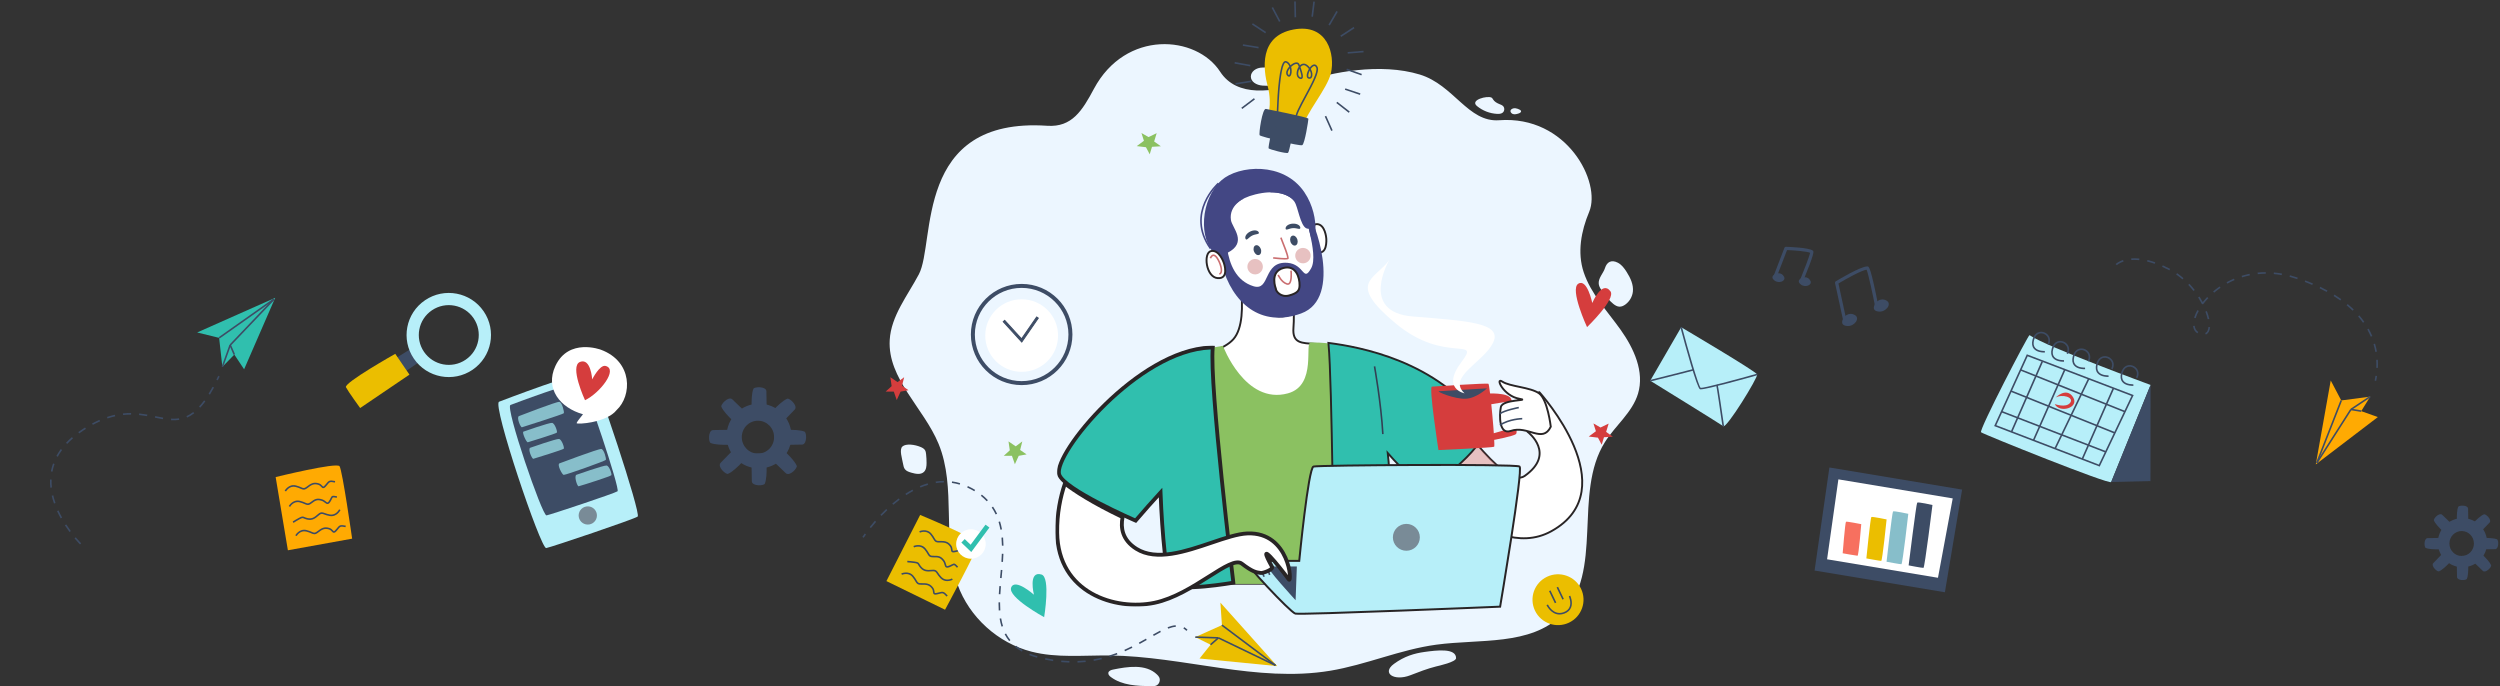 <svg width="1297" height="356" viewBox="0 0 1297 356" fill="none" xmlns="http://www.w3.org/2000/svg">
<rect x="0" y="0" width="1297" height="356" fill="#333333" stroke="none"/>
<g clip-path="url(#clip0)">
<path d="M543.329 65.254C556.142 66.113 561.503 57.351 567.523 46.088C584.004 15.253 620.708 18.225 633.02 37.212C641.74 50.66 660.546 47.894 675.759 42.63C690.732 37.45 716.243 32.473 736.562 38.664C754.309 44.071 761.591 63.578 777.77 62.378C813.062 59.761 830.854 94.686 824.462 109.917C820.29 119.859 818.219 130.98 821.611 141.21C825.347 152.477 833.881 161.396 840.778 171.082C847.675 180.767 853.23 192.875 849.802 204.238C846.868 213.961 838.115 220.688 832.682 229.286C815.811 255.986 832.501 296.906 810.019 319.162C793.928 335.092 767.692 331.415 745.175 334.456C726.398 336.991 708.727 344.896 690.035 347.992C652.182 354.264 613.955 340.45 575.58 340.061C562.063 339.924 548.293 341.433 535.201 338.092C517.733 333.634 502.868 320.162 496.808 303.296C488.445 280.024 496.369 253.091 486.921 230.231C479.225 211.608 460.403 196.457 461.587 176.362C462.325 163.852 470.852 153.387 476.716 142.29C485.432 125.798 473.891 60.596 543.329 65.254ZM655.033 35.044C651.665 35.044 648.935 37.141 648.935 39.727C648.935 42.312 651.673 44.186 655.033 44.409C665.983 45.134 665.983 40.697 665.983 38.111C665.983 33.979 658.4 35.044 655.033 35.044ZM766.242 55.011C769.17 57.435 772.902 58.886 776.709 59.082C777.726 59.134 778.833 59.069 779.616 58.424C780.587 57.625 780.691 55.993 779.831 55.078C779.29 54.503 778.501 54.244 777.767 53.946C776.515 53.436 775.288 52.706 774.579 51.562C774.374 51.23 774.197 50.849 773.855 50.657C771.736 49.462 762.389 51.822 766.242 55.011ZM784.895 59.148C785.858 59.481 786.915 59.174 787.885 58.858C788.507 58.656 789.271 58.21 789.104 57.581C789.023 57.278 788.739 57.077 788.461 56.929C787.184 56.244 785.529 55.739 784.245 56.615C782.962 57.491 783.931 58.814 784.895 59.148ZM829.43 147.342C829.596 148.799 830.493 150.057 831.361 151.243C833.034 153.531 834.734 155.846 836.943 157.631C837.877 158.386 838.964 159.062 840.168 159.104C841.265 159.142 842.316 158.644 843.205 158.005C845.371 156.448 846.834 153.961 847.133 151.322C847.544 147.702 845.864 144.178 843.91 141.095C842.7 139.185 841.288 137.282 839.263 136.258C835.869 134.541 833.625 136.039 832.677 139.053C831.804 141.827 829.077 144.253 829.43 147.342ZM468.199 231.624C466.411 233.202 468.023 237.823 468.551 240.872C468.709 241.787 468.92 242.731 469.497 243.462C470.285 244.461 471.593 244.871 472.82 245.227C474.996 245.86 477.634 246.396 479.296 244.864C480.529 243.727 480.703 241.874 480.701 240.203C480.699 238.678 480.617 237.152 480.455 235.635C480.378 234.906 480.273 234.154 479.884 233.532C479.386 232.736 478.5 232.271 477.633 231.903C474.519 230.582 469.986 230.045 468.199 231.624ZM577.474 347.364C576.416 347.577 575.153 348.035 575.001 349.095C574.874 349.971 575.611 350.719 576.323 351.252C582.158 355.615 590.01 355.894 597.315 355.996C598.168 356.008 599.05 356.015 599.836 355.683C601.398 355.023 602.148 352.961 601.421 351.437C601.155 350.882 600.736 350.413 600.294 349.982C594.425 344.255 584.777 345.896 577.474 347.364ZM723.202 344.411C716.616 349.241 723.277 353.551 731.595 350.352C736.078 348.629 740.375 346.927 744.962 345.774C746.445 345.401 755.41 343.458 755.411 341.439C755.414 336.089 745.31 337.352 738.956 338.244C733.833 338.963 728.633 340.429 723.202 344.411Z" fill="#ECF6FF"/>
<path d="M477.376 267.147C477.376 267.147 507.496 279.599 507.41 282.211C507.325 284.823 490.291 316.326 490.291 316.326L459.873 301.473L477.376 267.147Z" fill="#EBBE00"/>
<path d="M500.4 287.612C498.601 285.671 498.558 285.682 496.355 286.293C494.965 286.678 494.287 286.706 493.861 286.42C493.453 286.143 493.402 285.682 493.349 285.194C493.289 284.651 493.221 284.036 492.714 283.373C491.268 281.484 489.765 281.419 487.236 281.481C485.256 281.508 484.838 280.803 484.15 279.608C483.805 279.01 483.376 278.265 482.607 277.354C480.536 274.902 477.395 276.285 477.262 276.344L476.912 275.582C476.951 275.564 480.764 273.873 483.249 276.815C484.067 277.783 484.517 278.564 484.878 279.191C485.518 280.302 485.742 280.688 487.217 280.643C489.945 280.58 491.727 280.701 493.382 282.866C494.031 283.714 494.12 284.517 494.184 285.103C494.214 285.381 494.246 285.668 494.333 285.726C494.435 285.794 494.791 285.857 496.053 285.508C498.561 284.815 498.95 284.813 501.017 287.044L500.4 287.612Z" fill="#3D4C65"/>
<path d="M491.064 309.511C489.266 307.571 489.224 307.582 487.019 308.192C485.629 308.578 484.952 308.606 484.526 308.319C484.117 308.043 484.067 307.582 484.013 307.093C483.954 306.551 483.886 305.936 483.379 305.272C481.933 303.384 480.429 303.32 477.901 303.379C475.915 303.414 475.503 302.701 474.814 301.507C474.47 300.909 474.041 300.164 473.271 299.253C471.19 296.789 467.959 298.228 467.927 298.242L467.577 297.482C467.616 297.465 471.428 295.772 473.914 298.714C474.732 299.683 475.181 300.464 475.543 301.09C476.182 302.201 476.395 302.579 477.882 302.542C480.614 302.481 482.39 302.602 484.047 304.764C484.696 305.613 484.784 306.416 484.849 307.003C484.879 307.28 484.91 307.567 484.997 307.626C485.098 307.694 485.457 307.757 486.717 307.407C489.225 306.714 489.614 306.712 491.681 308.944L491.064 309.511Z" fill="#3D4C65"/>
<path d="M496.47 294.565C495.058 293.041 495.059 293.04 494.191 293.512C493.95 293.643 493.661 293.801 493.295 293.972C492.092 294.533 491.39 294.663 490.87 294.422C490.323 294.171 490.163 293.581 489.994 292.957C489.838 292.387 489.662 291.739 489.189 291.121C487.758 289.252 486.739 289.11 484.188 289.162C482.192 289.186 481.79 288.484 481.101 287.29C480.757 286.692 480.328 285.947 479.559 285.036C477.48 282.574 474.247 284.009 474.214 284.025L473.865 283.263C473.902 283.245 477.715 281.553 480.201 284.497C481.02 285.466 481.469 286.246 481.83 286.873C482.47 287.984 482.675 288.364 484.17 288.325C486.923 288.264 488.204 288.454 489.857 290.613C490.43 291.361 490.638 292.125 490.804 292.738C490.926 293.187 491.032 293.574 491.223 293.663C491.395 293.745 491.833 293.729 492.939 293.213C493.285 293.052 493.559 292.902 493.788 292.777C495.15 292.037 495.439 292.218 497.088 293.998L496.47 294.565Z" fill="#3D4C65"/>
<path d="M491.43 301.489C490.297 301.489 489.002 301.15 487.886 299.986C487.009 299.071 486.511 298.32 486.111 297.717C485.403 296.648 485.163 296.292 483.685 296.414C480.962 296.646 479.182 296.637 477.393 294.581C476.816 293.918 476.542 293.436 476.343 293.084C475.999 292.477 475.928 292.35 474.365 292.131C472.391 291.854 471.781 291.843 471.488 291.838C471.171 291.833 471.084 291.819 470.592 291.654L470.859 290.861C471.265 290.997 471.274 290.997 471.503 291.001C471.813 291.007 472.458 291.018 474.482 291.302C476.366 291.566 476.604 291.842 477.075 292.672C477.267 293.011 477.506 293.433 478.028 294.033C479.589 295.829 481.092 295.793 483.614 295.58C485.587 295.407 486.05 296.105 486.812 297.255C487.193 297.83 487.668 298.547 488.494 299.408C490.714 301.725 493.763 300.151 493.892 300.082L494.288 300.82C494.267 300.832 493.006 301.489 491.43 301.489Z" fill="#3D4C65"/>
<path d="M872.205 169.778L856.141 197.513C856.141 197.513 892.268 219.81 894.023 221.093C895.779 222.376 912.084 195.83 911.612 194.27C911.141 192.71 872.205 169.778 872.205 169.778Z" fill="#B7EFF9"/>
<path d="M882.301 201.997C882.132 201.997 882.008 201.983 881.933 201.952C880.367 201.309 874.325 179.314 871.801 169.888L872.613 169.672C875.737 181.336 881.128 200.211 882.298 201.203C883.582 201.501 900.896 196.873 911.499 193.87L911.729 194.674C907.255 195.942 885.705 201.997 882.301 201.997Z" fill="#3D4C65"/>
<path d="M856.239 197.923L856.049 197.107C859.278 196.361 878.184 191.502 878.375 191.453L878.585 192.264C878.394 192.313 859.478 197.175 856.239 197.923Z" fill="#3D4C65"/>
<path d="M893.609 221.155C892.44 213.033 890.62 200.707 890.398 200.036L890.787 199.908L890.677 199.464L891.015 199.524C891.219 199.661 891.379 199.768 894.441 221.035L893.609 221.155Z" fill="#3D4C65"/>
<path d="M448.106 278.989L447.402 278.533C447.402 278.533 447.821 277.892 448.61 276.8L449.292 277.291C448.52 278.357 448.109 278.985 448.106 278.989Z" fill="#3D4C65"/>
<path d="M554.783 343.778C553.389 343.737 551.963 343.648 550.543 343.516L550.622 342.682C552.024 342.813 553.432 342.9 554.808 342.941L554.783 343.778ZM559.03 343.768L559.001 342.931C560.389 342.882 561.795 342.786 563.181 342.643L563.267 343.476C561.863 343.62 560.437 343.719 559.03 343.768ZM546.329 342.995C544.952 342.783 543.546 342.527 542.154 342.235L542.327 341.415C543.705 341.706 545.095 341.958 546.457 342.168L546.329 342.995ZM567.475 342.897L567.332 342.071C568.698 341.836 570.079 341.549 571.435 341.221L571.634 342.033C570.259 342.368 568.86 342.658 567.475 342.897ZM538.024 341.24C536.601 340.84 535.243 340.384 533.985 339.884L534.296 339.106C535.527 339.595 536.858 340.042 538.252 340.433L538.024 341.24ZM575.725 340.899L575.474 340.099C576.774 339.694 578.107 339.232 579.437 338.728L579.736 339.51C578.391 340.021 577.041 340.487 575.725 340.899ZM530.129 338.051C528.846 337.327 527.655 336.517 526.589 335.646L527.123 334.998C528.151 335.84 529.302 336.622 530.543 337.322L530.129 338.051ZM583.658 337.892L583.316 337.126C584.548 336.58 585.826 335.976 587.113 335.332L587.49 336.079C586.192 336.73 584.902 337.34 583.658 337.892ZM591.241 334.113L590.838 333.378C592.111 332.683 593.333 331.99 594.51 331.316L594.929 332.042C593.747 332.719 592.519 333.414 591.241 334.113ZM523.555 332.62C522.659 331.524 521.866 330.321 521.197 329.042L521.942 328.654C522.585 329.883 523.346 331.039 524.206 332.091L523.555 332.62ZM598.586 329.937L598.167 329.211C599.71 328.329 600.854 327.698 601.876 327.164L602.266 327.905C601.254 328.434 600.118 329.061 598.586 329.937ZM606.051 326.157L605.75 325.376C607.328 324.773 608.703 324.442 609.953 324.364L610.006 325.2C608.841 325.273 607.548 325.586 606.051 326.157ZM519.572 325.087C519.17 323.801 518.843 322.405 518.6 320.938L519.429 320.802C519.665 322.23 519.984 323.588 520.375 324.839L519.572 325.087ZM518.133 316.715C518.061 315.569 518.025 314.335 518.025 313.049L518.027 312.481L518.867 312.488L518.865 313.048C518.865 314.318 518.9 315.533 518.971 316.662L518.133 316.715ZM519.004 308.302L518.165 308.258C518.233 306.998 518.327 305.622 518.454 304.048L519.292 304.115C519.165 305.681 519.071 307.051 519.004 308.302ZM519.657 299.925L518.82 299.85L518.893 299.055C518.996 297.926 519.099 296.794 519.197 295.66L520.034 295.732C519.936 296.867 519.833 298.001 519.729 299.131L519.657 299.925ZM520.363 291.529L519.525 291.473C519.628 289.951 519.699 288.581 519.742 287.285L520.582 287.313C520.538 288.618 520.466 289.997 520.363 291.529ZM519.782 283.101C519.756 281.643 519.684 280.239 519.568 278.93L520.405 278.857C520.523 280.185 520.596 281.609 520.622 283.086L519.782 283.101ZM519.016 274.8C518.756 273.392 518.426 272.034 518.034 270.763L518.837 270.516C519.239 271.819 519.577 273.209 519.842 274.649L519.016 274.8ZM451.834 273.957L451.177 273.436C452.05 272.345 452.965 271.252 453.896 270.188L454.53 270.737C453.606 271.793 452.699 272.877 451.834 273.957ZM457.365 267.641L456.757 267.062C457.747 266.028 458.758 265.023 459.762 264.073L460.34 264.679C459.347 265.62 458.345 266.616 457.365 267.641ZM516.542 266.894C515.949 265.634 515.26 264.423 514.496 263.295L515.193 262.827C515.981 263.991 516.691 265.239 517.303 266.538L516.542 266.894ZM463.461 261.877L462.916 261.239C464.017 260.304 465.132 259.412 466.231 258.59L466.736 259.259C465.651 260.071 464.549 260.952 463.461 261.877ZM511.912 260.062C510.989 259.075 509.963 258.129 508.863 257.251L509.388 256.597C510.52 257.501 511.576 258.475 512.527 259.492L511.912 260.062ZM470.171 256.865L469.715 256.162C470.932 255.377 472.165 254.65 473.378 254.001L473.775 254.739C472.582 255.377 471.37 256.092 470.171 256.865ZM505.452 254.869C504.964 254.57 504.46 254.279 503.939 253.993C503.223 253.6 502.497 253.235 501.779 252.907L502.128 252.145C502.865 252.482 503.611 252.857 504.345 253.26C504.877 253.551 505.393 253.85 505.892 254.156L505.452 254.869ZM477.548 252.945L477.224 252.173C478.565 251.615 479.917 251.136 481.245 250.75L481.481 251.554C480.183 251.931 478.86 252.399 477.548 252.945ZM497.886 251.446C496.552 251.05 495.186 250.753 493.827 250.563L493.943 249.734C495.344 249.93 496.752 250.236 498.126 250.643L497.886 251.446ZM485.541 250.647L485.411 249.819C486.834 249.598 488.268 249.478 489.672 249.461L489.682 250.299C488.317 250.314 486.924 250.432 485.541 250.647Z" fill="#3D4C65"/>
<path d="M615.508 327.301C615.004 326.809 614.474 326.4 613.934 326.085L614.359 325.362C614.958 325.712 615.542 326.163 616.095 326.703L615.508 327.301Z" fill="#3D4C65"/>
<path d="M633.14 312.635L633.938 324.313L620.107 330.53L628.052 334.478L622.328 341.632L662.622 345.591L633.14 312.635Z" fill="#EBBE00"/>
<path d="M634.189 323.979L633.683 324.647L661.468 345.521L661.974 344.853L634.189 323.979Z" fill="#3D4C65"/>
<path d="M620.118 330.112L620.091 330.949L632.105 331.341L632.132 330.504L620.118 330.112Z" fill="#3D4C65"/>
<path d="M632.301 330.546L631.935 331.299L661.538 345.564L661.904 344.81L632.301 330.546Z" fill="#3D4C65"/>
<path d="M631.842 330.608L627.771 334.163L628.325 334.793L632.395 331.237L631.842 330.608Z" fill="#3D4C65"/>
<path d="M813.999 323.029C820.596 319.891 823.392 312.018 820.243 305.444C817.095 298.87 809.194 296.084 802.596 299.221C795.999 302.359 793.203 310.232 796.352 316.806C799.5 323.38 807.401 326.166 813.999 323.029Z" fill="#EBBE00"/>
<path d="M804.396 306.301L803.638 306.661L806.647 312.945L807.406 312.585L804.396 306.301Z" fill="#3D4C65"/>
<path d="M808.324 304.432L807.565 304.793L810.575 311.077L811.334 310.716L808.324 304.432Z" fill="#3D4C65"/>
<path d="M809.095 318.834C804.64 318.834 802.34 314.023 802.313 313.965L803.075 313.613C803.188 313.856 805.92 319.529 811.229 317.597C812.759 317.041 813.791 316.138 814.295 314.912C815.31 312.442 813.895 309.42 813.881 309.389L814.639 309.03C814.705 309.166 816.228 312.409 815.074 315.225C814.478 316.68 813.281 317.743 811.518 318.384C810.65 318.699 809.842 318.834 809.095 318.834Z" fill="#3D4C65"/>
<path d="M657.403 61.69C657.403 61.69 660.266 54.494 657.697 44.834C655.328 35.928 653.149 18.707 671.012 15.323C688.875 11.938 692.7 28.462 690.487 37.917C688.538 46.246 676.921 59.316 676.047 66.009L657.403 61.69Z" fill="#EBBE00"/>
<path d="M656.721 56.497C656.721 56.497 678.802 60.794 678.804 61.612C678.805 62.431 676.918 74.644 675.61 75.3C674.303 75.956 654.13 70.9 653.528 70.185C652.925 69.47 654.924 56.143 656.721 56.497Z" fill="#3D4C65"/>
<path d="M660.767 65.664C660.767 65.664 670.935 67.346 670.87 68.004C670.804 68.662 668.916 78.641 668.241 79.274C667.565 79.907 658.367 77.461 658.138 76.934C657.909 76.407 659.94 65.523 660.767 65.664Z" fill="#3D4C65"/>
<path d="M672.001 61.706C671.482 59.899 674.041 55.163 677.004 49.678C680.022 44.092 683.778 37.14 682.824 35.107C682.379 34.157 681.912 34.236 681.761 34.262C681.206 34.353 680.575 34.955 680.032 35.749C681.001 37.419 681.11 39.217 680.589 40.148C680.196 40.849 679.496 41.08 678.722 40.767C678.354 40.619 677.76 40.167 677.912 38.808C678.01 37.921 678.439 36.765 679.043 35.751C678.669 35.216 678.189 34.705 677.591 34.267C676.927 33.782 676.268 33.696 675.629 34.007C675.301 34.168 674.989 34.432 674.708 34.766C675.865 37.992 676.356 40.117 675.558 40.802C675.184 41.123 674.638 41.09 673.937 40.702C673.082 40.229 672.63 39.258 672.662 37.965C672.689 36.893 673.086 35.618 673.764 34.626C673.664 34.354 673.558 34.069 673.447 33.77C673.304 33.392 673.066 33.206 672.697 33.184C671.939 33.146 670.798 33.79 669.844 34.705C670.044 35.399 670.137 36.121 670.144 36.777C670.157 38.015 669.873 39.444 669.036 39.744C668.723 39.856 668.237 39.85 667.697 39.182C667.082 38.42 667.09 37.329 667.72 36.11C668.005 35.559 668.413 34.995 668.89 34.476C668.543 33.562 667.958 32.784 667.059 32.484C666.977 32.457 666.879 32.445 666.737 32.544C665.056 33.705 663.731 43.27 663.192 58.132C663.182 58.395 663.176 58.566 663.172 58.63L662.334 58.585L662.352 58.102C662.751 47.083 663.754 33.585 666.257 31.856C666.59 31.626 666.959 31.568 667.325 31.69C668.376 32.04 669.086 32.866 669.53 33.847C670.554 32.934 671.761 32.291 672.746 32.349C673.447 32.389 673.975 32.79 674.233 33.477C674.285 33.613 674.335 33.748 674.385 33.882C674.65 33.624 674.943 33.41 675.259 33.256C675.907 32.94 676.924 32.739 678.088 33.593C678.667 34.016 679.148 34.499 679.538 35.01C680.159 34.182 680.891 33.556 681.625 33.436C682.195 33.342 682.995 33.496 683.585 34.752C684.717 37.166 681.329 43.436 677.743 50.075C675.108 54.952 672.383 59.996 672.808 61.476L672.001 61.706ZM674.126 35.649C673.759 36.356 673.522 37.189 673.503 37.987C673.488 38.545 673.579 39.547 674.344 39.97C674.79 40.216 674.98 40.196 675.009 40.168C675.258 39.954 675.268 38.962 674.126 35.649ZM679.533 36.582C679.124 37.36 678.824 38.206 678.746 38.901C678.715 39.181 678.682 39.847 679.037 39.991C679.418 40.145 679.673 40.068 679.856 39.74C680.219 39.09 680.147 37.838 679.533 36.582ZM669.165 35.444C668.891 35.782 668.652 36.136 668.467 36.493C668.136 37.135 667.846 38.031 668.352 38.657C668.557 38.911 668.708 38.972 668.752 38.956C668.945 38.886 669.319 38.157 669.304 36.787C669.299 36.359 669.256 35.899 669.165 35.444Z" fill="#3D4C65"/>
<path d="M702.242 13.963L695.359 18.466L695.82 19.166L702.703 14.663L702.242 13.963Z" fill="#3D4C65"/>
<path d="M707.365 26.339L699.157 26.995L699.224 27.83L707.432 27.173L707.365 26.339Z" fill="#3D4C65"/>
<path d="M698.788 35.584L698.506 36.373L706.263 39.126L706.545 38.336L698.788 35.584Z" fill="#3D4C65"/>
<path d="M697.998 45.829L697.729 46.623L705.531 49.247L705.8 48.453L697.998 45.829Z" fill="#3D4C65"/>
<path d="M693.785 52.798L693.266 53.455L699.74 58.526L700.259 57.868L693.785 52.798Z" fill="#3D4C65"/>
<path d="M688.042 60.095L687.274 60.435L690.62 67.932L691.388 67.592L688.042 60.095Z" fill="#3D4C65"/>
<path d="M693.313 5.709L689.187 12.81L689.914 13.229L694.04 6.128L693.313 5.709Z" fill="#3D4C65"/>
<path d="M660.449 3.681L659.706 4.072L663.55 11.328L664.293 10.937L660.449 3.681Z" fill="#3D4C65"/>
<path d="M649.968 12.059L649.505 12.757L656.376 17.279L656.839 16.581L649.968 12.059Z" fill="#3D4C65"/>
<path d="M644.876 22.962L644.741 23.788L652.869 25.106L653.004 24.28L644.876 22.962Z" fill="#3D4C65"/>
<path d="M640.631 32.181L640.483 33.006L648.587 34.458L648.735 33.634L640.631 32.181Z" fill="#3D4C65"/>
<path d="M649.051 41.762L640.926 43.093L641.063 43.918L649.188 42.588L649.051 41.762Z" fill="#3D4C65"/>
<path d="M650.549 50.916L643.989 55.874L644.496 56.542L651.057 51.583L650.549 50.916Z" fill="#3D4C65"/>
<path d="M672.265 0.744L671.424 0.762L671.6 8.965L672.44 8.947L672.265 0.744Z" fill="#3D4C65"/>
<path d="M681.327 0.794L680.347 8.611L681.18 8.715L682.161 0.897L681.327 0.794Z" fill="#3D4C65"/>
<path d="M530.033 192.91C540.465 192.91 548.922 184.484 548.922 174.089C548.922 163.694 540.465 155.267 530.033 155.267C519.601 155.267 511.145 163.694 511.145 174.089C511.145 184.484 519.601 192.91 530.033 192.91Z" fill="white"/>
<path d="M530.088 177.448L520.473 166.895L521.233 166.208L529.978 175.805L537.818 164.463L538.663 165.043L530.088 177.448Z" fill="#3D4C65" stroke="#3D4C65" stroke-width="0.52"/>
<path d="M530.033 199.272C515.796 199.272 504.212 187.73 504.212 173.543C504.212 159.355 515.796 147.813 530.033 147.813C544.271 147.813 555.855 159.355 555.855 173.543C555.855 187.73 544.271 199.272 530.033 199.272ZM530.033 148.836C516.361 148.836 505.239 159.919 505.239 173.543C505.239 187.166 516.361 198.249 530.033 198.249C543.705 198.249 554.828 187.166 554.828 173.543C554.828 159.919 543.705 148.836 530.033 148.836Z" fill="#3D4C65" stroke="#3D4C65" stroke-width="1.041"/>
<path d="M823.358 169.707C823.358 169.707 814.229 150.008 818.83 147.179C823.43 144.35 826.073 157.197 826.073 157.197C826.073 157.197 831.076 145.167 835.487 151.113C838.48 155.146 823.358 169.707 823.358 169.707Z" fill="#D53D3D"/>
<path d="M541.698 320.194C541.698 320.194 522.593 309.784 524.598 304.782C526.604 299.78 536.405 308.533 536.405 308.533C536.405 308.533 533.235 295.9 540.332 298.059C545.147 299.523 541.698 320.194 541.698 320.194Z" fill="#30BFAE"/>
<path d="M462.588 200.327L461.916 195.696L465.655 198.246L469.083 195.696L467.963 200.141L471.322 202.44L467.223 203.177L465.227 207.548L463.707 203.177H459.452L462.588 200.327Z" fill="#D53D3D"/>
<path d="M523.88 233.631L523.208 229L526.947 231.55L530.375 229L529.255 233.445L532.615 235.744L528.515 236.481L526.519 240.852L524.999 236.481H520.745L523.88 233.631Z" fill="#8BC161"/>
<path d="M830.345 221.792L834.572 219.755L833.262 224.077L836.737 226.563L832.146 226.842L830.961 230.727L829.018 227.055L824.233 226.479L827.957 223.716L826.672 219.674L830.345 221.792Z" fill="#D53D3D"/>
<path d="M595.856 71.118L600.084 69.081L598.774 73.403L602.248 75.889L597.657 76.168L596.472 80.053L594.529 76.382L589.745 75.805L593.468 73.042L592.183 69L595.856 71.118Z" fill="#8BC161"/>
<path d="M503.726 289.876C507.961 289.876 511.394 286.455 511.394 282.235C511.394 278.015 507.961 274.594 503.726 274.594C499.491 274.594 496.058 278.015 496.058 282.235C496.058 286.455 499.491 289.876 503.726 289.876Z" fill="white"/>
<path d="M503.888 286.402L498.748 281.49L500.493 279.677L503.564 282.612L511.281 272.196L513.309 273.688L503.888 286.402Z" fill="#30BFAE"/>
<path d="M798.467 204.068L798.838 203.732L798.633 203.505L798.337 203.585C798.045 203.664 797.8 203.852 797.599 204.068C797.395 204.287 797.206 204.566 797.03 204.881C796.677 205.512 796.34 206.349 796.022 207.306C795.383 209.222 794.791 211.695 794.286 214.129C793.781 216.566 793.36 218.979 793.065 220.781C792.918 221.683 792.802 222.432 792.723 222.957C792.684 223.219 792.654 223.425 792.633 223.565L792.61 223.726L792.604 223.767L792.603 223.778L792.602 223.781L792.602 223.781C792.602 223.782 792.602 223.782 793.097 223.851L792.602 223.782L792.562 224.069L792.791 224.247L792.791 224.247L792.791 224.247L792.792 224.248L792.799 224.253L792.827 224.275C792.853 224.296 792.892 224.327 792.942 224.369C793.043 224.453 793.191 224.579 793.374 224.745C793.741 225.076 794.249 225.563 794.807 226.185C795.926 227.433 797.233 229.203 798.026 231.319C798.816 233.428 799.094 235.872 798.175 238.502C797.255 241.138 795.113 244.017 790.956 246.951C789.654 247.869 788.08 248.03 786.246 247.538C784.399 247.044 782.327 245.895 780.11 244.254C775.679 240.973 770.793 235.818 766.134 230.376C762.546 226.185 759.111 221.845 756.135 218.087C755.25 216.969 754.405 215.902 753.61 214.906C751.878 212.738 750.374 210.9 749.189 209.603C748.597 208.956 748.074 208.431 747.634 208.065C747.414 207.883 747.203 207.729 747.005 207.62C746.816 207.516 746.588 207.423 746.349 207.427C746.009 207.433 745.64 207.574 745.281 207.763C744.909 207.959 744.491 208.237 744.04 208.578C743.138 209.26 742.065 210.226 740.903 211.382C738.575 213.696 735.855 216.806 733.376 220.028C730.9 223.247 728.65 226.598 727.275 229.39C726.589 230.783 726.106 232.067 725.934 233.143C725.764 234.201 725.877 235.2 726.586 235.834C727.046 236.247 728.026 237.351 729.488 238.998C729.572 239.093 729.658 239.19 729.745 239.288C731.333 241.078 733.416 243.416 735.9 246.062C740.867 251.355 747.447 257.887 754.91 263.752C762.37 269.614 770.738 274.828 779.284 277.457C787.839 280.089 796.601 280.137 804.789 275.619C814.624 270.193 819.202 262.944 820.48 255.109C821.752 247.305 819.741 238.983 816.536 231.393C813.328 223.796 808.903 216.882 805.286 211.873C803.476 209.366 801.866 207.334 800.708 205.926C800.129 205.223 799.663 204.676 799.34 204.304C799.179 204.118 799.054 203.975 798.969 203.879C798.927 203.831 798.894 203.795 798.872 203.77L798.847 203.742L798.841 203.735L798.839 203.733C798.839 203.733 798.838 203.732 798.467 204.068Z" fill="white" stroke="#282425" stroke-miterlimit="10"/>
<path d="M640.238 129.634C640.238 129.634 649.705 164.873 639.874 175.976C630.042 187.079 598.392 183.283 604.291 225.201C610.19 267.119 611.293 302.819 611.293 302.819H708.196C708.196 302.819 723.458 210.714 707.072 190.081C690.686 169.449 669.732 186.29 671.043 170.044C672.354 153.799 667.111 125.062 667.111 125.062L640.238 129.634Z" fill="white" stroke="#282425" stroke-miterlimit="10"/>
<path d="M634.459 179.444C634.459 179.444 645.937 210.158 668.167 204.068C683.571 199.847 676.417 177.232 680.14 177.625C683.862 178.019 696.127 176.242 708.196 187.767C720.264 199.293 721.215 302.819 717.466 302.819C713.717 302.819 610.596 303.172 607.372 302.819C604.147 302.467 598.398 203.674 602.891 194.744C607.384 185.814 601.137 184.538 634.459 179.444Z" fill="#8BC161"/>
<path d="M688.058 123.568C688.058 123.568 687.552 116.489 683.271 116.26C678.99 116.03 677.224 128.682 682.946 130.687C688.667 132.693 688.164 124.434 688.058 123.568Z" fill="white" stroke="#282425" stroke-miterlimit="10"/>
<path d="M637.514 103.813C637.514 103.813 667.113 88.73 676.397 102.178C685.681 115.627 686.746 166.092 663.085 164.102C639.424 162.113 620.828 109.97 637.514 103.813Z" fill="white" stroke="#282425" stroke-width="1.041" stroke-miterlimit="10"/>
<path d="M636.583 113.367C636.583 113.367 632.136 142.958 650.333 148.508C659.153 151.198 655.068 135.45 667.841 136.346C676.885 136.98 675.998 146.78 680.242 139.147C684.485 131.514 674.997 108.535 678.24 110.546C681.482 112.557 697.175 154.611 675.005 162.626C654.084 170.189 639.233 157.183 633.941 137.374C628.649 117.565 632.01 108.769 636.583 113.367Z" fill="#434784"/>
<path d="M666.416 134.672C664.795 134.672 662.495 134.454 660.475 134.218L660.573 133.386C663.539 133.734 667.003 133.966 667.78 133.772C667.728 132.754 665.927 127.839 664.122 123.441L664.9 123.124C669.191 133.578 668.654 134.137 668.452 134.347C668.226 134.581 667.462 134.672 666.416 134.672Z" fill="#CA6E70"/>
<path d="M636.217 117.432C636.217 117.432 634.426 104.975 651.222 100.869C671.102 96.01 676.629 108.189 679.697 121.598C681.751 130.573 686.035 113.457 676.675 99.672C665.79 83.642 642.523 85.746 633.734 93.489C622.811 103.112 621.382 124.789 631.119 132.447C640.857 140.106 634.806 122.391 636.217 117.432Z" fill="#434784"/>
<path d="M634.822 136.107C634.822 136.107 632.52 129.392 628.322 130.258C624.124 131.125 625.656 143.806 631.701 144.291C637.747 144.775 635.146 136.917 634.822 136.107Z" fill="white" stroke="#282425" stroke-miterlimit="10"/>
<path d="M653.238 132.274C654.216 131.918 654.6 130.513 654.096 129.134C653.591 127.756 652.39 126.926 651.412 127.282C650.434 127.637 650.05 129.042 650.554 130.421C651.059 131.799 652.26 132.629 653.238 132.274Z" fill="#3D4C65"/>
<path d="M672.065 127.35C673.059 127.045 673.514 125.66 673.079 124.258C672.645 122.856 671.487 121.967 670.492 122.273C669.498 122.579 669.044 123.964 669.478 125.366C669.912 126.768 671.07 127.656 672.065 127.35Z" fill="#3D4C65"/>
<path d="M632.67 142.557L632.481 141.741C632.684 141.694 632.972 141.574 633.133 141.07C633.689 139.328 632.138 135.189 630.618 133.485C630.186 133.001 629.799 132.79 629.459 132.852C628.898 132.958 628.465 133.812 628.357 134.102L627.569 133.813C627.628 133.652 628.181 132.241 629.304 132.029C629.951 131.906 630.604 132.21 631.245 132.929C632.807 134.678 634.632 139.135 633.933 141.324C633.721 141.988 633.284 142.415 632.67 142.557Z" fill="#CA6E70"/>
<path opacity="0.38" d="M655.144 138.845C655.41 136.652 653.841 134.659 651.641 134.394C649.44 134.129 647.44 135.692 647.174 137.885C646.908 140.078 648.476 142.071 650.677 142.336C652.878 142.601 654.878 141.038 655.144 138.845Z" fill="#C05C5D"/>
<path opacity="0.38" d="M679.959 133.101C680.225 130.908 678.657 128.915 676.456 128.65C674.255 128.385 672.255 129.948 671.989 132.141C671.723 134.334 673.292 136.327 675.493 136.592C677.693 136.857 679.693 135.294 679.959 133.101Z" fill="#C05C5D"/>
<path d="M661.918 149.861C661.918 149.861 658.37 140.943 665.897 139.01C672.352 137.352 674.302 143.974 674.224 148.068C674.174 150.722 673.184 152.082 668.821 153.298C664.579 154.48 661.913 151.153 661.918 149.861Z" fill="white" stroke="#282425" stroke-width="1.041" stroke-miterlimit="10"/>
<path d="M668.11 147.805C667.93 147.805 667.731 147.776 667.511 147.705C664.403 146.705 662.805 142.942 662.739 142.783L663.515 142.461C663.53 142.497 665.034 146.028 667.769 146.909C668.194 147.044 668.417 146.919 668.549 146.813C669.543 146.011 669.582 142.489 669.374 140.458L670.209 140.373C670.27 140.957 670.748 146.117 669.077 147.464C668.864 147.636 668.544 147.805 668.11 147.805Z" fill="#CA6E70"/>
<path d="M653.041 120.507C653.621 121.658 651.509 121.274 649.62 122.22C647.731 123.166 646.779 125.083 646.199 123.933C645.619 122.782 646.68 121.083 648.569 120.137C650.459 119.191 652.461 119.357 653.041 120.507Z" fill="#3D4C65"/>
<path d="M674.612 118.137C674.684 119.422 672.9 118.233 670.789 118.351C668.678 118.469 667.04 119.851 666.967 118.565C666.894 117.28 668.547 116.142 670.658 116.024C672.769 115.905 674.539 116.851 674.612 118.137Z" fill="#3D4C65"/>
<path d="M645.521 102.873C645.521 102.873 637.438 106.415 638.61 114.175C639.223 118.232 647.501 125.742 636.777 131.19C636.777 131.19 624.687 109.459 645.521 102.873Z" fill="#434784"/>
<path d="M658.606 99.793C658.606 99.793 669.471 99.24 672.178 105.807C673.901 109.989 675.256 119.301 678.962 118.615C683.799 117.719 682.725 93.711 658.606 99.793Z" fill="#434784"/>
<path opacity="0.38" d="M786.856 248.187C786.856 248.187 774.078 269.668 771.454 273.788C771.454 273.788 753.624 262.454 742.533 249.878L764.084 228.184C764.084 228.184 775.279 242.745 786.856 248.187Z" fill="#C05C5D"/>
<path d="M692.479 300.418C692.301 300.885 692.301 300.885 692.301 300.885L692.302 300.885L692.304 300.886L692.315 300.89L692.355 300.905C692.39 300.919 692.442 300.938 692.509 300.963C692.644 301.013 692.842 301.086 693.095 301.176C693.601 301.357 694.327 301.611 695.209 301.901C696.973 302.48 699.368 303.207 701.885 303.792C704.397 304.377 707.054 304.827 709.334 304.842C710.475 304.849 711.541 304.748 712.457 304.489C713.373 304.23 714.169 303.804 714.725 303.14C714.982 302.833 715.217 302.377 715.439 301.829C715.664 301.272 715.889 300.582 716.113 299.779C716.561 298.172 717.011 296.08 717.446 293.622C718.316 288.703 719.131 282.287 719.742 275.285C720.907 261.949 721.336 246.44 719.984 235.086C723.94 239.608 728.351 244.167 732.291 247.52C734.442 249.351 736.47 250.838 738.22 251.762C739.096 252.224 739.919 252.555 740.667 252.712C741.413 252.869 742.123 252.859 742.734 252.591L742.782 252.569L742.825 252.539L742.533 252.133C742.825 252.539 742.825 252.538 742.825 252.538L742.827 252.537L742.831 252.534L742.849 252.521L742.919 252.471C742.98 252.426 743.07 252.361 743.188 252.275C743.422 252.102 743.766 251.849 744.2 251.524C745.069 250.874 746.304 249.936 747.766 248.784C750.69 246.481 754.531 243.319 758.19 239.889C761.844 236.465 765.341 232.751 767.557 229.344C768.665 227.642 769.472 225.987 769.805 224.463C770.141 222.93 770.004 221.49 769.168 220.286C746.068 187.021 704.552 179.93 689.802 177.986L689.178 177.904L689.239 178.53C690.167 188.014 690.852 218.471 691.305 246.59C691.532 260.642 691.7 274.1 691.812 284.045C691.868 289.018 691.909 293.112 691.937 295.963C691.951 297.389 691.961 298.504 691.968 299.262L691.976 300.126L691.978 300.347L691.979 300.403L691.979 300.417L691.979 300.421C691.979 300.422 691.979 300.422 692.479 300.418ZM692.479 300.418L692.301 300.885L691.982 300.763L691.979 300.422L692.479 300.418Z" fill="#30BFAE" stroke="#282425" stroke-miterlimit="10"/>
<path d="M742.875 200.587C742.875 200.587 771.464 198.622 772.204 199.113C772.943 199.604 775.9 231.285 775.161 231.776C774.422 232.267 746.275 233.495 746.275 233.495C746.275 233.495 741.191 200.701 742.875 200.587Z" fill="#D53D3D"/>
<path d="M746.562 202.949L771.454 201.475C771.454 201.475 766.054 206.632 760.375 206.878C754.695 207.124 744.814 203.052 746.562 202.949Z" fill="#3D4C65"/>
<path d="M771.454 204.182C771.454 204.182 782.368 203.461 783.94 206.889C785.512 210.316 787.73 224.122 786.498 225.201C785.266 226.279 775.207 228.219 775.207 228.219L773.436 225.201C773.436 225.201 783.427 222.595 782.991 221.859C782.555 221.122 780.583 208.597 780.583 208.597L771.454 210.071V204.182Z" fill="#D53D3D"/>
<path d="M804.547 221.384C804.547 221.384 802.9 207.265 798.467 204.067C794.034 200.87 783.278 200.602 779.381 197.97C775.483 195.337 779.837 205.453 788.288 206.892C794.665 207.977 779.481 206.934 778.639 211.22C777.797 215.506 777.647 225.709 783.766 223.568C792.624 220.469 800.24 230.246 804.547 221.384Z" fill="white" stroke="#282425" stroke-miterlimit="10"/>
<path d="M778.296 215.03L777.793 214.36C780.321 212.474 787.553 211.086 787.859 211.028L788.016 211.85C787.943 211.864 780.669 213.26 778.296 215.03Z" fill="#3D4C65"/>
<path d="M778.375 220.917L777.906 220.224C782.785 216.941 789.451 216.797 789.733 216.792L789.746 217.629C789.679 217.63 783.045 217.777 778.375 220.917Z" fill="#3D4C65"/>
<path d="M720.71 134.981C720.71 134.981 704.982 161.883 732.865 164.183C760.749 166.484 779.496 167.334 774.698 177.62C769.901 187.906 750.576 195.531 759.818 204.068C759.818 204.068 747.635 201.721 758.138 187.906C768.64 174.092 749.736 189.162 724.11 167.813C698.484 146.464 713.11 145.267 720.71 134.981Z" fill="white"/>
<path d="M778.262 314.738C778.262 314.738 674.714 319.057 672.025 318.337C669.335 317.618 644.457 290.986 646.474 290.986C648.491 290.986 674.042 290.986 674.042 290.986C674.042 290.986 678.748 242.762 681.438 242.042C684.127 241.322 786.33 240.603 788.347 242.042C790.364 243.482 778.262 314.738 778.262 314.738Z" fill="#B7EFF9" stroke="#282425" stroke-width="1.041" stroke-miterlimit="10"/>
<path d="M672.157 311.397C672.157 311.397 655.998 293.865 658.015 293.865C660.032 293.865 672.807 293.865 672.807 293.865L672.157 311.397Z" fill="#3D4C65"/>
<path d="M658.278 298.368C657.188 294.201 654.254 291.243 654.225 291.214L654.819 290.622C654.946 290.748 657.944 293.772 659.092 298.158L658.278 298.368Z" fill="#3D4C65"/>
<path d="M656.083 299.276L655.247 299.196C655.355 298.072 652.479 294.959 650.642 293.261L651.213 292.647C652.057 293.428 656.262 297.414 656.083 299.276Z" fill="#3D4C65"/>
<path d="M729.621 285.732C733.484 285.732 736.616 282.611 736.616 278.762C736.616 274.912 733.484 271.792 729.621 271.792C725.758 271.792 722.626 274.912 722.626 278.762C722.626 282.611 725.758 285.732 729.621 285.732Z" fill="#798B97"/>
<path d="M603.127 251.033C600.519 227.962 603.439 199.278 603.469 198.991L604.305 199.078C604.275 199.364 601.364 227.959 603.963 250.939L603.127 251.033Z" fill="#334054"/>
<path d="M717.003 225.224C716.124 209.307 712.725 190.345 712.691 190.156L713.518 190.007C713.552 190.197 716.96 209.21 717.841 225.178L717.003 225.224Z" fill="#334054"/>
<path d="M627.618 129.167C614.402 110.287 631.666 94.921 631.842 94.768L632.395 95.398C632.225 95.547 615.528 110.43 628.308 128.688L627.618 129.167Z" fill="#434784"/>
<mask id="path-92-outside-1" maskUnits="userSpaceOnUse" x="548.323" y="179.264" width="93" height="127" fill="black">
<rect fill="white" x="548.323" y="179.264" width="93" height="127"/>
<path d="M629.18 180.274C629.18 180.274 628.738 180.237 627.965 180.309C590.331 181.722 546.555 235.305 549.461 246.053C551.566 253.842 589.168 270.094 589.168 270.094C593.711 264.767 598.072 259.915 602.09 255.528C602.915 277.897 605.24 300.271 607.372 302.819C611.136 307.318 639.874 302.286 639.874 302.286C639.874 302.286 627.32 199.293 629.18 180.274Z"/>
</mask>
<path d="M629.18 180.274C629.18 180.274 628.738 180.237 627.965 180.309C590.331 181.722 546.555 235.305 549.461 246.053C551.566 253.842 589.168 270.094 589.168 270.094C593.711 264.767 598.072 259.915 602.09 255.528C602.915 277.897 605.24 300.271 607.372 302.819C611.136 307.318 639.874 302.286 639.874 302.286C639.874 302.286 627.32 199.293 629.18 180.274Z" fill="#30BFAE"/>
<path d="M629.18 180.274L630.175 180.371L630.274 179.361L629.262 179.277L629.18 180.274ZM627.965 180.309L628.002 181.309L628.03 181.308L628.058 181.305L627.965 180.309ZM549.461 246.053L550.426 245.792L550.426 245.792L549.461 246.053ZM589.168 270.094L588.771 271.012L589.449 271.305L589.928 270.743L589.168 270.094ZM602.09 255.528L603.09 255.491L603 253.055L601.353 254.852L602.09 255.528ZM607.372 302.819L608.139 302.178V302.178L607.372 302.819ZM639.874 302.286L640.047 303.271L640.982 303.107L640.867 302.165L639.874 302.286ZM629.18 180.274C629.262 179.277 629.262 179.277 629.262 179.277C629.262 179.277 629.262 179.277 629.262 179.277C629.261 179.277 629.261 179.277 629.261 179.277C629.26 179.277 629.26 179.277 629.259 179.277C629.258 179.277 629.257 179.277 629.256 179.277C629.254 179.276 629.251 179.276 629.247 179.276C629.241 179.275 629.232 179.275 629.222 179.274C629.202 179.273 629.175 179.271 629.142 179.27C629.074 179.267 628.981 179.264 628.863 179.264C628.626 179.264 628.291 179.275 627.872 179.314L628.058 181.305C628.412 181.272 628.684 181.264 628.862 181.264C628.951 181.264 629.016 181.266 629.056 181.268C629.076 181.269 629.089 181.27 629.096 181.27C629.1 181.27 629.102 181.271 629.102 181.271C629.102 181.271 629.102 181.271 629.101 181.27C629.101 181.27 629.1 181.27 629.1 181.27C629.099 181.27 629.099 181.27 629.099 181.27C629.098 181.27 629.098 181.27 629.098 181.27C629.098 181.27 629.098 181.27 629.098 181.27C629.098 181.27 629.098 181.27 629.18 180.274ZM627.927 179.31C618.299 179.672 608.346 183.363 598.914 188.8C589.474 194.241 580.499 201.463 572.812 208.965C565.126 216.466 558.701 224.271 554.372 230.898C552.209 234.209 550.552 237.251 549.527 239.831C548.524 242.353 548.041 244.634 548.495 246.314L550.426 245.792C550.154 244.785 550.403 243.04 551.385 240.57C552.345 238.156 553.926 235.238 556.046 231.992C560.284 225.505 566.611 217.811 574.209 210.396C581.807 202.982 590.65 195.872 599.913 190.533C609.182 185.19 618.813 181.654 628.002 181.309L627.927 179.31ZM548.495 246.314C548.832 247.56 549.818 248.823 551.076 250.041C552.362 251.285 554.054 252.595 555.988 253.92C559.858 256.573 564.797 259.356 569.642 261.881C574.492 264.409 579.273 266.691 582.84 268.341C584.624 269.166 586.105 269.833 587.141 270.294C587.659 270.525 588.066 270.704 588.343 270.826C588.482 270.887 588.589 270.933 588.661 270.964C588.697 270.98 588.724 270.992 588.742 271C588.752 271.004 588.759 271.007 588.763 271.009C588.766 271.01 588.768 271.011 588.769 271.011C588.769 271.012 588.77 271.012 588.77 271.012C588.771 271.012 588.771 271.012 589.168 270.094C589.564 269.176 589.564 269.176 589.564 269.176C589.564 269.176 589.563 269.176 589.563 269.176C589.562 269.175 589.56 269.175 589.558 269.174C589.554 269.172 589.547 269.169 589.538 269.165C589.52 269.157 589.494 269.146 589.459 269.13C589.388 269.1 589.283 269.054 589.146 268.994C588.872 268.874 588.469 268.696 587.955 268.467C586.926 268.009 585.453 267.346 583.679 266.526C580.13 264.884 575.379 262.616 570.566 260.108C565.747 257.596 560.891 254.856 557.118 252.271C555.231 250.977 553.64 249.739 552.467 248.604C551.266 247.441 550.615 246.493 550.426 245.792L548.495 246.314ZM589.928 270.743C594.461 265.428 598.813 260.585 602.828 256.203L601.353 254.852C597.33 259.245 592.96 264.106 588.407 269.445L589.928 270.743ZM601.091 255.565C601.504 266.769 602.293 277.979 603.247 286.715C603.723 291.081 604.243 294.845 604.781 297.686C605.049 299.106 605.325 300.314 605.609 301.26C605.877 302.157 606.193 302.969 606.605 303.461L608.139 302.178C608.018 302.033 607.794 301.587 607.525 300.686C607.269 299.834 607.008 298.701 606.746 297.315C606.222 294.546 605.709 290.84 605.235 286.498C604.287 277.818 603.501 266.657 603.09 255.491L601.091 255.565ZM606.605 303.461C607.283 304.271 608.401 304.75 609.601 305.057C610.839 305.373 612.344 305.551 613.988 305.633C617.281 305.797 621.281 305.585 625.125 305.236C628.976 304.886 632.705 304.395 635.469 303.991C636.852 303.79 637.994 303.61 638.792 303.48C639.191 303.416 639.504 303.363 639.717 303.327C639.824 303.309 639.906 303.295 639.961 303.286C639.989 303.281 640.01 303.277 640.024 303.275C640.032 303.274 640.037 303.273 640.041 303.272C640.043 303.272 640.044 303.271 640.045 303.271C640.045 303.271 640.046 303.271 640.046 303.271C640.046 303.271 640.047 303.271 639.874 302.286C639.702 301.301 639.702 301.301 639.701 301.301C639.701 301.301 639.701 301.301 639.701 301.301C639.7 301.301 639.699 301.301 639.697 301.302C639.694 301.302 639.689 301.303 639.682 301.304C639.669 301.307 639.649 301.31 639.622 301.315C639.568 301.324 639.488 301.338 639.384 301.355C639.174 301.391 638.866 301.442 638.472 301.506C637.683 301.634 636.551 301.813 635.181 302.012C632.438 302.412 628.747 302.898 624.944 303.244C621.133 303.59 617.242 303.793 614.088 303.635C612.509 303.556 611.152 303.389 610.097 303.119C609.005 302.84 608.402 302.492 608.139 302.178L606.605 303.461ZM639.874 302.286C640.867 302.165 640.867 302.165 640.867 302.164C640.867 302.163 640.866 302.162 640.866 302.16C640.866 302.157 640.865 302.153 640.864 302.146C640.863 302.134 640.861 302.115 640.858 302.091C640.852 302.041 640.843 301.967 640.831 301.87C640.807 301.674 640.772 301.384 640.726 301.005C640.635 300.246 640.501 299.131 640.331 297.705C639.992 294.853 639.509 290.757 638.935 285.782C637.787 275.831 636.277 262.367 634.824 248.309C633.372 234.25 631.978 219.604 631.063 207.288C630.146 194.934 629.72 185.023 630.175 180.371L628.185 180.176C627.71 185.034 628.155 195.129 629.069 207.436C629.985 219.78 631.381 234.448 632.835 248.515C634.288 262.583 635.8 276.056 636.948 286.011C637.522 290.988 638.006 295.087 638.345 297.942C638.515 299.369 638.649 300.485 638.741 301.244C638.787 301.624 638.822 301.915 638.845 302.11C638.857 302.208 638.866 302.282 638.872 302.332C638.875 302.357 638.878 302.375 638.879 302.388C638.88 302.394 638.88 302.399 638.881 302.402C638.881 302.404 638.881 302.405 638.881 302.406C638.881 302.407 638.881 302.407 639.874 302.286Z" fill="#282425" mask="url(#path-92-outside-1)"/>
<mask id="path-94-outside-2" maskUnits="userSpaceOnUse" x="547.458" y="248.823" width="123" height="66" fill="black">
<rect fill="white" x="547.458" y="248.823" width="123" height="66"/>
<path fill-rule="evenodd" clip-rule="evenodd" d="M582.404 268.268C566.872 260.876 557.023 254.438 552.506 250.823C550.064 257.97 548.334 266.533 548.465 276.326C548.885 307.722 578.712 316.932 598.877 312.746C609.055 310.633 619.019 304.312 627.149 299.156C635.125 294.097 641.335 290.158 644.247 292.413C649.809 296.718 651.882 296.972 653.865 297.214C653.979 297.228 654.092 297.242 654.206 297.257C655.294 297.396 660.701 295.442 659.926 294.05C651.287 278.559 663.432 293.563 668.613 300.606C670.506 303.179 669.196 275.908 647.188 276.745C642.123 276.938 635.539 279.171 628.434 281.582C615.099 286.106 599.927 291.253 589.512 284.699C582.231 280.116 581.282 273.792 582.404 268.268Z"/>
</mask>
<path fill-rule="evenodd" clip-rule="evenodd" d="M582.404 268.268C566.872 260.876 557.023 254.438 552.506 250.823C550.064 257.97 548.334 266.533 548.465 276.326C548.885 307.722 578.712 316.932 598.877 312.746C609.055 310.633 619.019 304.312 627.149 299.156C635.125 294.097 641.335 290.158 644.247 292.413C649.809 296.718 651.882 296.972 653.865 297.214C653.979 297.228 654.092 297.242 654.206 297.257C655.294 297.396 660.701 295.442 659.926 294.05C651.287 278.559 663.432 293.563 668.613 300.606C670.506 303.179 669.196 275.908 647.188 276.745C642.123 276.938 635.539 279.171 628.434 281.582C615.099 286.106 599.927 291.253 589.512 284.699C582.231 280.116 581.282 273.792 582.404 268.268Z" fill="white"/>
<path d="M582.404 268.268L583.384 268.467L583.539 267.701L582.833 267.365L582.404 268.268ZM552.506 250.823L553.131 250.042L552.02 249.153L551.56 250.5L552.506 250.823ZM548.465 276.326L549.465 276.313L548.465 276.326ZM598.877 312.746L598.673 311.766L598.877 312.746ZM627.149 299.156L627.685 300.001L627.149 299.156ZM644.247 292.413L643.635 293.204L643.635 293.204L644.247 292.413ZM653.865 297.214L653.986 296.222L653.865 297.214ZM654.206 297.257L654.334 296.265L654.334 296.265L654.206 297.257ZM659.926 294.05L660.799 293.563L660.799 293.563L659.926 294.05ZM668.613 300.606L667.808 301.198V301.198L668.613 300.606ZM647.188 276.745L647.15 275.746L647.188 276.745ZM628.434 281.582L628.755 282.529L628.434 281.582ZM589.512 284.699L588.979 285.545L589.512 284.699ZM582.833 267.365C567.347 259.994 557.57 253.595 553.131 250.042L551.882 251.604C556.476 255.281 566.397 261.757 581.974 269.171L582.833 267.365ZM551.56 250.5C549.085 257.742 547.332 266.419 547.465 276.34L549.465 276.313C549.335 266.647 551.042 258.198 553.453 251.147L551.56 250.5ZM547.465 276.34C547.68 292.412 555.451 302.879 565.772 308.748C576.039 314.587 588.79 315.861 599.08 313.725L598.673 311.766C588.799 313.816 576.554 312.579 566.761 307.01C557.022 301.472 549.67 291.637 549.465 276.313L547.465 276.34ZM599.08 313.725C609.469 311.568 619.59 305.135 627.685 300.001L626.613 298.312C618.449 303.49 608.641 309.697 598.673 311.766L599.08 313.725ZM627.685 300.001C631.695 297.457 635.176 295.251 638.014 293.951C639.431 293.301 640.62 292.911 641.586 292.797C642.538 292.685 643.18 292.851 643.635 293.204L644.86 291.622C643.859 290.847 642.633 290.66 641.352 290.811C640.085 290.96 638.677 291.447 637.181 292.133C634.191 293.503 630.579 295.796 626.613 298.312L627.685 300.001ZM643.635 293.204C646.45 295.382 648.433 296.577 650.001 297.255C651.598 297.945 652.727 298.083 653.744 298.207L653.986 296.222C653.02 296.104 652.122 295.993 650.795 295.419C649.441 294.834 647.607 293.749 644.86 291.622L643.635 293.204ZM653.744 298.207C653.858 298.221 653.969 298.235 654.079 298.249L654.334 296.265C654.216 296.25 654.1 296.236 653.986 296.222L653.744 298.207ZM654.079 298.249C654.369 298.286 654.693 298.248 654.965 298.202C655.261 298.151 655.595 298.071 655.943 297.972C656.639 297.773 657.441 297.48 658.185 297.135C658.913 296.797 659.658 296.376 660.184 295.898C660.445 295.662 660.718 295.353 660.874 294.97C661.046 294.547 661.065 294.041 660.799 293.563L659.052 294.537C658.98 294.408 659 294.268 659.021 294.217C659.025 294.207 658.994 294.278 658.84 294.418C658.536 294.693 658.007 295.013 657.344 295.321C656.697 295.621 655.992 295.877 655.393 296.049C655.093 296.135 654.832 296.196 654.628 296.231C654.398 296.27 654.316 296.263 654.334 296.265L654.079 298.249ZM660.799 293.563C659.724 291.636 658.984 290.203 658.515 289.179C658.281 288.667 658.122 288.273 658.023 287.98C657.916 287.662 657.91 287.547 657.91 287.556C657.91 287.56 657.912 287.709 657.801 287.888C657.657 288.12 657.417 288.254 657.182 288.281C657.086 288.292 657.012 288.283 656.969 288.275C656.926 288.267 656.899 288.257 656.892 288.254C656.882 288.25 656.906 288.259 656.969 288.299C657.244 288.477 657.717 288.899 658.368 289.573C660.922 292.216 665.221 297.682 667.808 301.198L669.419 300.013C666.824 296.486 662.46 290.929 659.806 288.183C659.155 287.509 658.542 286.935 658.055 286.62C657.928 286.538 657.781 286.454 657.623 286.392C657.478 286.335 657.238 286.262 656.956 286.294C656.618 286.333 656.299 286.515 656.102 286.833C655.937 287.098 655.911 287.372 655.91 287.542C655.908 287.882 656.007 288.26 656.128 288.618C656.257 289.002 656.447 289.466 656.697 290.012C657.197 291.105 657.967 292.592 659.052 294.538L660.799 293.563ZM667.808 301.198C667.909 301.336 668.088 301.544 668.366 301.671C668.712 301.829 669.126 301.817 669.474 301.59C669.75 301.409 669.889 301.153 669.958 301.003C670.035 300.833 670.084 300.653 670.118 300.486C670.251 299.843 670.258 298.875 670.155 297.754C669.945 295.471 669.245 292.222 667.777 288.92C666.308 285.616 664.048 282.211 660.688 279.683C657.312 277.142 652.876 275.528 647.15 275.746L647.226 277.744C652.504 277.543 656.485 279.024 659.485 281.281C662.501 283.55 664.577 286.645 665.95 289.732C667.323 292.822 667.972 295.856 668.163 297.937C668.261 298.997 668.232 299.731 668.159 300.084C668.142 300.166 668.13 300.19 668.136 300.178C668.139 300.17 668.154 300.138 668.186 300.095C668.218 300.053 668.279 299.981 668.379 299.916C668.638 299.747 668.954 299.741 669.196 299.852C669.369 299.931 669.436 300.036 669.419 300.013L667.808 301.198ZM647.15 275.746C641.905 275.945 635.16 278.244 628.113 280.635L628.755 282.529C635.918 280.099 642.341 277.93 647.226 277.744L647.15 275.746ZM628.113 280.635C621.426 282.903 614.385 285.289 607.727 286.306C601.067 287.324 594.957 286.944 590.045 283.852L588.979 285.545C594.482 289.008 601.165 289.332 608.029 288.283C614.894 287.234 622.106 284.784 628.755 282.529L628.113 280.635ZM590.045 283.852C586.574 281.668 584.674 279.113 583.749 276.502C582.819 273.876 582.847 271.107 583.384 268.467L581.424 268.069C580.838 270.952 580.78 274.108 581.864 277.17C582.954 280.248 585.169 283.147 588.979 285.545L590.045 283.852Z" fill="#282425" mask="url(#path-94-outside-2)"/>
<path d="M949.091 242.538L941.405 296.003L1009.01 307.265L1017.94 254.007C1004.75 251.81 949.091 242.538 949.091 242.538Z" fill="#3D4C65"/>
<path d="M953.753 248.691L947.888 290.164L1005.42 299.748L1013.07 258.572C994.82 255.532 953.753 248.691 953.753 248.691Z" fill="white"/>
<path d="M978.744 291.435C978.744 291.435 981.633 265.739 982.107 265.336C982.581 264.934 990.026 266.572 990.026 266.572C990.026 266.572 987.071 292.661 986.452 292.719C985.833 292.776 978.744 291.435 978.744 291.435Z" fill="#87BECA"/>
<path d="M968.267 289.703C968.267 289.703 970.394 268.546 970.854 268.227C971.314 267.908 978.771 269.477 978.771 269.477C978.771 269.477 976.589 290.957 975.975 290.986C975.36 291.016 968.267 289.703 968.267 289.703Z" fill="#EBBE00"/>
<path d="M955.979 287.036C955.979 287.036 957.265 270.894 957.709 270.667C958.153 270.44 965.623 271.933 965.623 271.933C965.623 271.933 964.296 288.321 963.686 288.32C963.077 288.319 955.979 287.036 955.979 287.036Z" fill="#F7705F"/>
<path d="M990.197 293.325C990.197 293.325 994.148 261.302 994.641 260.783C995.134 260.263 1002.56 261.998 1002.56 261.998C1002.56 261.998 998.531 294.512 997.905 294.609C997.279 294.705 990.197 293.325 990.197 293.325Z" fill="#3D4C65"/>
<path d="M1277.55 268.796C1270.49 268.796 1264.76 274.501 1264.76 281.537C1264.76 288.574 1270.49 294.278 1277.55 294.278C1284.61 294.278 1290.33 288.574 1290.33 281.537C1290.33 274.501 1284.61 268.796 1277.55 268.796ZM1277.11 288.452C1273.6 288.452 1270.75 285.553 1270.75 281.976C1270.75 278.4 1273.6 275.5 1277.11 275.5C1280.63 275.5 1283.48 278.4 1283.48 281.976C1283.48 285.553 1280.63 288.452 1277.11 288.452Z" fill="#3D4C65"/>
<path d="M1274.94 274.883C1274.94 274.883 1273.98 266.115 1275.33 262.935C1275.69 262.094 1280.16 261.875 1280.44 263.798C1280.51 264.312 1280.65 274.497 1280.36 274.69C1280.07 274.883 1274.94 274.883 1274.94 274.883Z" fill="#3D4C65"/>
<path d="M1280.2 288.367C1280.2 288.367 1281.17 297.134 1279.81 300.314C1279.45 301.156 1274.98 301.374 1274.71 299.451C1274.63 298.937 1274.49 288.752 1274.78 288.559C1275.07 288.367 1280.2 288.367 1280.2 288.367Z" fill="#3D4C65"/>
<path d="M1279.92 275.006C1279.92 275.006 1285.46 268.125 1288.67 266.83C1289.52 266.488 1292.84 269.487 1291.67 271.039C1291.36 271.454 1284.23 278.753 1283.89 278.685C1283.54 278.617 1279.92 275.006 1279.92 275.006Z" fill="#3D4C65"/>
<path d="M1274.07 288.244C1274.07 288.244 1268.53 295.125 1265.32 296.42C1264.47 296.762 1261.15 293.763 1262.32 292.211C1262.63 291.796 1269.76 284.497 1270.1 284.565C1270.45 284.633 1274.07 288.244 1274.07 288.244Z" fill="#3D4C65"/>
<path d="M1284.19 284.539C1284.19 284.539 1291.1 290.058 1292.39 293.26C1292.74 294.108 1289.73 297.416 1288.17 296.249C1287.75 295.937 1280.43 288.832 1280.5 288.491C1280.57 288.15 1284.19 284.539 1284.19 284.539Z" fill="#3D4C65"/>
<path d="M1270.9 278.709C1270.9 278.709 1264 273.191 1262.7 269.989C1262.36 269.141 1265.37 265.833 1266.92 267C1267.34 267.312 1274.67 274.417 1274.6 274.758C1274.53 275.099 1270.9 278.709 1270.9 278.709Z" fill="#3D4C65"/>
<path d="M1270.46 284.659C1270.46 284.659 1261.66 285.623 1258.47 284.274C1257.63 283.917 1257.41 279.456 1259.34 279.184C1259.85 279.112 1270.07 278.975 1270.27 279.264C1270.46 279.553 1270.46 284.659 1270.46 284.659Z" fill="#3D4C65"/>
<path d="M1283.47 279.421C1283.47 279.421 1292.27 278.457 1295.46 279.806C1296.31 280.163 1296.53 284.624 1294.6 284.896C1294.08 284.968 1283.86 285.106 1283.67 284.817C1283.47 284.528 1283.47 279.421 1283.47 279.421Z" fill="#3D4C65"/>
<path d="M41.515 282.443C41.468 282.397 40.336 281.284 38.674 279.309L39.317 278.769C40.951 280.71 42.093 281.833 42.104 281.844L41.515 282.443ZM36.062 276.003C35.219 274.865 34.411 273.7 33.66 272.541L34.366 272.084C35.107 273.229 35.905 274.379 36.737 275.502L36.062 276.003ZM32.224 268.518L31.489 268.925C30.794 267.671 30.155 266.403 29.587 265.157L30.352 264.808C30.91 266.034 31.54 267.282 32.224 268.518ZM28.801 260.96L28.009 261.239C27.533 259.879 27.133 258.514 26.82 257.182L27.637 256.989C27.944 258.292 28.335 259.628 28.801 260.96ZM98.806 215.743C98.244 216.079 97.665 216.382 97.087 216.642L96.743 215.878C97.293 215.631 97.842 215.344 98.376 215.024C98.379 215.023 98.382 215.021 98.385 215.019C99.005 214.648 99.626 214.222 100.233 213.751L100.746 214.411C100.114 214.903 99.464 215.349 98.815 215.737C98.812 215.739 98.809 215.741 98.806 215.743ZM103.868 211.508L103.251 210.942C104.122 209.995 105.005 208.914 105.875 207.728L106.552 208.221C105.664 209.433 104.761 210.538 103.868 211.508ZM92.978 217.853C91.657 218.056 90.263 218.11 88.715 218.018L88.767 217.182C90.255 217.27 91.591 217.219 92.852 217.025L92.978 217.853ZM108.914 204.715L108.201 204.274C108.895 203.159 109.603 201.946 110.304 200.669L111.04 201.071C110.331 202.361 109.616 203.587 108.914 204.715ZM26.936 252.914L26.101 253.007C25.947 251.58 25.892 250.153 25.937 248.767L26.776 248.791C26.732 250.139 26.786 251.526 26.936 252.914ZM84.511 217.496C83.249 217.277 81.98 217.018 80.636 216.745L80.382 216.693L80.552 215.872L80.806 215.923C82.144 216.196 83.407 216.454 84.657 216.67L84.511 217.496ZM112.989 197.335L112.238 196.964C112.559 196.319 112.883 195.654 113.209 194.969L113.966 195.326C113.639 196.016 113.313 196.685 112.989 197.335ZM76.276 215.902C74.784 215.644 73.436 215.455 72.154 215.326L72.241 214.492C73.543 214.624 74.911 214.815 76.422 215.076L76.276 215.902ZM27.222 244.696L26.397 244.544C26.659 243.154 27.034 241.773 27.511 240.441L28.301 240.721C27.839 242.012 27.476 243.349 27.222 244.696ZM68.009 215.104C66.617 215.1 65.225 215.172 63.871 215.318L63.784 214.485C65.168 214.335 66.591 214.262 68.014 214.266L68.009 215.104ZM29.986 236.958L29.248 236.561C29.907 235.345 30.674 234.139 31.528 232.978L32.204 233.473C31.372 234.602 30.626 235.775 29.986 236.958ZM59.782 215.991C58.46 216.284 57.116 216.658 55.787 217.1L55.523 216.305C56.88 215.853 58.252 215.472 59.603 215.173L59.782 215.991ZM34.859 230.296L34.248 229.723C35.184 228.727 36.213 227.742 37.306 226.793L37.856 227.425C36.784 228.355 35.775 229.32 34.859 230.296ZM51.913 218.596C50.683 219.135 49.425 219.748 48.175 220.418L47.78 219.68C49.05 218.999 50.328 218.377 51.577 217.828L51.913 218.596ZM41.114 224.841L40.621 224.164C41.399 223.598 42.219 223.034 43.058 222.487C43.417 222.253 43.774 222.025 44.129 221.803L44.573 222.513C44.223 222.732 43.87 222.957 43.515 223.189C42.688 223.727 41.88 224.283 41.114 224.841Z" fill="#3D4C65"/>
<path d="M102.288 172.484L113.676 175.279L115.366 190.313L121.57 183.966L126.641 191.581L142.777 154.499L102.288 172.484Z" fill="#30BFAE"/>
<path d="M141.874 154.886L113.436 174.939L113.919 175.623L142.357 155.57L141.874 154.886Z" fill="#3D4C65"/>
<path d="M119.029 178.876L114.972 190.173L115.762 190.453L119.819 179.157L119.029 178.876Z" fill="#3D4C65"/>
<path d="M141.812 154.941L119.123 178.729L119.73 179.306L142.42 155.518L141.812 154.941Z" fill="#3D4C65"/>
<path d="M119.041 179.183L121.183 184.133L121.954 183.799L119.812 178.849L119.041 179.183Z" fill="#3D4C65"/>
<path d="M143.008 247.504C143.008 247.504 174.667 239.72 176.154 241.874C177.64 244.027 182.686 279.456 182.686 279.456L149.356 285.483L143.008 247.504Z" fill="#FFAA02"/>
<path d="M148.391 254.974L147.657 254.568C147.678 254.532 149.74 250.919 153.492 251.814C154.727 252.11 155.554 252.472 156.218 252.763C157.394 253.28 157.792 253.453 158.966 252.549C161.128 250.886 162.632 249.932 165.251 250.694C166.279 250.993 166.828 251.587 167.229 252.021C167.419 252.227 167.609 252.438 167.72 252.435C167.842 252.43 168.166 252.269 168.974 251.242C170.579 249.2 170.893 248.97 173.885 249.544L173.726 250.366C171.125 249.868 171.097 249.901 169.685 251.695C168.795 252.827 168.267 253.251 167.753 253.271C167.256 253.299 166.944 252.95 166.611 252.588C166.24 252.187 165.819 251.732 165.015 251.498C162.727 250.833 161.483 251.671 159.479 253.212C157.908 254.42 157.145 254.084 155.879 253.53C155.246 253.252 154.457 252.907 153.296 252.628C150.172 251.881 148.463 254.848 148.391 254.974Z" fill="#3D4C65"/>
<path d="M153.915 278.121L153.181 277.715C153.202 277.678 155.263 274.065 159.016 274.961C160.251 275.257 161.078 275.62 161.742 275.911C162.918 276.427 163.316 276.601 164.49 275.696C166.653 274.034 168.155 273.079 170.775 273.841C171.803 274.141 172.352 274.735 172.753 275.169C172.943 275.374 173.141 275.591 173.244 275.582C173.366 275.577 173.69 275.416 174.498 274.389C176.103 272.347 176.417 272.116 179.409 272.691L179.25 273.514C176.647 273.014 176.621 273.049 175.208 274.843C174.319 275.974 173.791 276.398 173.277 276.419C172.773 276.434 172.469 276.097 172.135 275.736C171.764 275.334 171.343 274.879 170.54 274.645C168.253 273.981 167.007 274.818 165.003 276.359C163.433 277.567 162.669 277.232 161.403 276.677C160.77 276.399 159.982 276.054 158.82 275.775C155.693 275.028 153.987 277.995 153.915 278.121Z" fill="#3D4C65"/>
<path d="M150.512 262.96L149.777 262.553C149.797 262.517 151.858 258.902 155.612 259.799C156.847 260.096 157.674 260.458 158.338 260.749C159.514 261.265 159.91 261.44 161.086 260.535C163.264 258.861 164.411 258.255 167.026 259.014C167.933 259.278 168.555 259.77 169.054 260.166C169.421 260.455 169.738 260.708 169.942 260.662C170.129 260.625 170.472 260.355 171.055 259.286C171.238 258.951 171.37 258.669 171.479 258.433C172.133 257.031 172.476 257.007 174.862 257.464L174.703 258.287C172.657 257.894 172.657 257.894 172.241 258.786C172.126 259.034 171.987 259.332 171.794 259.686C171.16 260.848 170.672 261.369 170.11 261.483C169.517 261.603 169.039 261.223 168.532 260.821C168.067 260.453 167.54 260.036 166.79 259.818C164.529 259.16 163.619 259.645 161.599 261.198C160.029 262.405 159.266 262.071 157.999 261.515C157.366 261.238 156.578 260.892 155.416 260.614C152.292 259.866 150.583 262.833 150.512 262.96Z" fill="#3D4C65"/>
<path d="M152.138 271.243L151.881 270.446C152.288 270.315 152.296 270.31 152.482 270.178C152.735 269.999 153.26 269.628 155.06 268.658C156.733 267.758 157.09 267.839 157.963 268.229C158.32 268.388 158.763 268.587 159.54 268.761C161.866 269.282 163.055 268.366 164.958 266.703C166.449 265.401 167.233 265.687 168.53 266.161C169.18 266.399 169.989 266.694 171.166 266.9C174.351 267.451 175.897 264.284 175.912 264.252L176.671 264.611C176.653 264.649 174.826 268.389 171.021 267.725C169.77 267.506 168.922 267.196 168.241 266.947C167.035 266.507 166.628 266.358 165.512 267.333C163.458 269.128 162.02 270.176 159.356 269.578C158.496 269.386 157.989 269.159 157.619 268.993C156.983 268.709 156.849 268.648 155.459 269.395C153.705 270.34 153.208 270.691 152.969 270.86C152.711 271.043 152.633 271.084 152.138 271.243Z" fill="#3D4C65"/>
<path d="M215.17 179.808C215.17 179.808 193.586 192.572 194.248 193.988C194.91 195.405 198.726 200.548 198.726 200.548L219.648 186.369L215.17 179.808Z" fill="#3D4C65"/>
<path d="M205.055 183.566C205.055 183.566 178.301 198.631 179.478 200.901C180.655 203.172 186.844 211.692 186.844 211.692L212.421 194.357L205.055 183.566Z" fill="#EBBE00"/>
<path d="M250.939 161.529C244.136 151.563 230.514 148.979 220.512 155.757C210.511 162.536 207.918 176.11 214.721 186.076C221.523 196.043 235.146 198.626 245.147 191.848C255.149 185.069 257.742 171.495 250.939 161.529ZM219.967 182.521C215.135 175.442 216.977 165.8 224.081 160.985C231.185 156.17 240.861 158.005 245.693 165.084C250.525 172.163 248.683 181.805 241.579 186.62C234.475 191.435 224.799 189.6 219.967 182.521Z" fill="#B7EFF9"/>
<path d="M393.795 209.437C384.493 209.437 376.953 216.951 376.953 226.22C376.953 235.488 384.493 243.002 393.795 243.002C403.097 243.002 410.637 235.488 410.637 226.22C410.637 216.951 403.097 209.437 393.795 209.437ZM393.223 235.328C388.592 235.328 384.838 231.509 384.838 226.797C384.838 222.086 388.592 218.267 393.223 218.267C397.854 218.267 401.607 222.086 401.607 226.797C401.607 231.509 397.854 235.328 393.223 235.328Z" fill="#3D4C65"/>
<path d="M390.364 217.454C390.364 217.454 389.091 205.905 390.874 201.717C391.346 200.608 397.242 200.321 397.601 202.853C397.697 203.53 397.879 216.946 397.497 217.2C397.115 217.454 390.364 217.454 390.364 217.454Z" fill="#3D4C65"/>
<path d="M397.289 235.214C397.289 235.214 398.562 246.763 396.779 250.952C396.307 252.06 390.411 252.348 390.052 249.815C389.956 249.138 389.774 235.722 390.156 235.468C390.538 235.214 397.289 235.214 397.289 235.214Z" fill="#3D4C65"/>
<path d="M396.921 217.615C396.921 217.615 404.216 208.552 408.449 206.847C409.569 206.395 413.943 210.346 412.399 212.391C411.987 212.937 402.595 222.551 402.145 222.461C401.695 222.372 396.921 217.615 396.921 217.615Z" fill="#3D4C65"/>
<path d="M389.214 235.053C389.214 235.053 381.92 244.117 377.687 245.822C376.567 246.273 372.193 242.322 373.736 240.278C374.149 239.732 383.541 230.117 383.991 230.207C384.441 230.297 389.214 235.053 389.214 235.053Z" fill="#3D4C65"/>
<path d="M402.545 230.174C402.545 230.174 411.641 237.443 413.352 241.661C413.805 242.777 409.84 247.135 407.788 245.597C407.24 245.186 397.591 235.827 397.681 235.379C397.771 234.93 402.545 230.174 402.545 230.174Z" fill="#3D4C65"/>
<path d="M385.045 222.494C385.045 222.494 375.949 215.225 374.238 211.007C373.785 209.891 377.75 205.533 379.802 207.071C380.35 207.482 389.998 216.84 389.908 217.289C389.818 217.738 385.045 222.494 385.045 222.494Z" fill="#3D4C65"/>
<path d="M384.462 230.332C384.462 230.332 372.872 231.601 368.669 229.824C367.556 229.354 367.268 223.478 369.81 223.12C370.489 223.024 383.952 222.844 384.207 223.224C384.462 223.605 384.462 230.332 384.462 230.332Z" fill="#3D4C65"/>
<path d="M401.601 223.432C401.601 223.432 413.191 222.163 417.394 223.939C418.507 224.41 418.795 230.285 416.254 230.643C415.574 230.739 402.111 230.92 401.856 230.539C401.601 230.158 401.601 223.432 401.601 223.432Z" fill="#3D4C65"/>
<path d="M957.311 168.111C956.923 168.111 956.575 167.844 956.49 167.451L952.014 146.841C951.939 146.492 952.093 146.134 952.4 145.949C953.724 145.147 965.286 138.215 968.705 138.215C968.754 138.215 968.802 138.216 968.849 138.219C969.619 138.269 970.493 138.324 974.654 159.622C974.743 160.075 974.446 160.515 973.991 160.603C973.534 160.691 973.094 160.396 973.005 159.941C971.565 152.572 969.262 141.912 968.384 139.906C965.946 140.215 958.487 144.259 953.784 147.072L958.133 167.097C958.23 167.549 957.942 167.994 957.489 168.092C957.43 168.105 957.37 168.111 957.311 168.111Z" fill="#3D4C65"/>
<path d="M956.527 164.824C956.527 164.824 958.838 161.448 962.329 163.466C965.189 165.12 962.073 169.454 958.318 169.128C953.739 168.73 956.527 164.824 956.527 164.824Z" fill="#3D4C65"/>
<path d="M972.98 157.346C972.98 157.346 975.291 153.969 978.783 155.988C981.642 157.641 978.526 161.976 974.771 161.649C970.192 161.251 972.98 157.346 972.98 157.346Z" fill="#3D4C65"/>
<path d="M934.475 146.858C934.369 146.858 934.262 146.838 934.158 146.796C933.728 146.621 933.522 146.133 933.697 145.705C936.172 139.649 938.73 132.9 939.11 131.144C937.367 130.42 931.428 129.903 927.117 129.732L921.542 144.228C921.376 144.66 920.888 144.877 920.457 144.71C920.024 144.545 919.807 144.061 919.973 143.629L925.763 128.573C925.891 128.24 926.215 128.016 926.575 128.036C928.546 128.102 938.476 128.505 940.459 129.987C941.065 130.44 941.589 130.832 935.253 146.336C935.121 146.661 934.806 146.858 934.475 146.858Z" fill="#3D4C65"/>
<path d="M921.284 142.033C921.284 142.033 924.181 140.836 925.568 143.583C926.704 145.834 922.889 147.309 920.623 145.534C917.86 143.37 921.284 142.033 921.284 142.033Z" fill="#3D4C65"/>
<path d="M934.954 144.108C934.954 144.108 937.85 142.91 939.237 145.658C940.373 147.908 936.558 149.383 934.292 147.608C931.529 145.444 934.954 144.108 934.954 144.108Z" fill="#3D4C65"/>
<path d="M1209.18 197.394L1214.64 207.747L1229.68 205.763L1225 213.298L1233.63 216.374L1201.43 240.928L1209.18 197.394Z" fill="#FFAA02"/>
<path d="M1214.26 207.599L1201.59 239.958L1202.37 240.261L1215.04 207.902L1214.26 207.599Z" fill="#3D4C65"/>
<path d="M1229.44 205.412L1219.44 212.068L1219.9 212.764L1229.91 206.109L1229.44 205.412Z" fill="#3D4C65"/>
<path d="M1219.31 212.188L1201.63 239.89L1202.34 240.338L1220.02 212.637L1219.31 212.188Z" fill="#3D4C65"/>
<path d="M1219.74 212L1219.6 212.827L1224.93 213.712L1225.07 212.885L1219.74 212Z" fill="#3D4C65"/>
<path d="M1232.76 197.608L1231.94 197.433C1232.12 196.611 1232.27 195.777 1232.4 194.955L1233.23 195.079C1233.1 195.919 1232.94 196.769 1232.76 197.608ZM1233.65 190.867L1232.81 190.83C1232.88 189.447 1232.87 188.053 1232.79 186.687L1233.63 186.634C1233.71 188.03 1233.72 189.454 1233.65 190.867ZM1233.14 182.429L1232.31 182.576C1232.08 181.22 1231.76 179.864 1231.37 178.547L1232.17 178.308C1232.57 179.655 1232.9 181.042 1233.14 182.429ZM1230.75 174.325L1229.97 174.654C1229.44 173.397 1228.83 172.147 1228.15 170.94L1228.88 170.528C1229.58 171.763 1230.2 173.04 1230.75 174.325ZM1225.94 167.441C1225.15 166.333 1224.29 165.235 1223.38 164.18L1224.02 163.631C1224.95 164.708 1225.82 165.826 1226.62 166.956L1225.94 167.441ZM1220.53 161.165C1219.56 160.222 1218.52 159.29 1217.44 158.396L1217.98 157.75C1219.07 158.658 1220.13 159.605 1221.12 160.562L1220.53 161.165ZM1214.14 155.864C1213.05 155.079 1211.88 154.302 1210.68 153.556L1211.13 152.844C1212.34 153.6 1213.52 154.387 1214.63 155.181L1214.14 155.864ZM1207.08 151.457C1205.9 150.809 1204.66 150.167 1203.38 149.549L1203.75 148.794C1205.04 149.419 1206.3 150.067 1207.49 150.721L1207.08 151.457ZM1199.58 147.817C1198.34 147.283 1197.04 146.755 1195.72 146.248L1196.02 145.466C1197.35 145.976 1198.66 146.509 1199.92 147.047L1199.58 147.817ZM1191.79 144.827L1191.51 144.732C1190.28 144.314 1189.03 143.94 1187.81 143.619L1188.02 142.809C1189.27 143.135 1190.53 143.515 1191.78 143.939L1192.07 144.035L1191.79 144.827ZM1144.81 173.352C1144.68 173.433 1144.54 173.504 1144.39 173.565L1144.07 172.79C1145.26 172.304 1145.64 170.784 1145.73 169.662L1146.57 169.724C1146.43 171.47 1145.82 172.724 1144.81 173.352ZM1140 172.919C1139.39 172.55 1138.9 172.06 1138.53 171.463C1138.13 170.806 1137.87 170.02 1137.77 169.126L1138.61 169.034C1138.69 169.802 1138.91 170.471 1139.25 171.021C1139.55 171.506 1139.95 171.903 1140.44 172.204L1140 172.919ZM1183.75 142.729C1182.37 142.487 1180.99 142.305 1179.63 142.187L1179.7 141.352C1181.09 141.472 1182.5 141.658 1183.9 141.904L1183.75 142.729ZM1146.18 165.445L1145.36 165.626C1145.08 164.384 1144.68 163.058 1144.15 161.683L1144.94 161.382C1145.48 162.796 1145.9 164.163 1146.18 165.445ZM1139.1 165.07L1138.3 164.828C1138.68 163.569 1139.25 162.249 1139.99 160.901L1140.73 161.302C1140.02 162.598 1139.47 163.866 1139.1 165.07ZM1175.48 142.018C1174.09 142.026 1172.69 142.101 1171.33 142.242L1171.24 141.408C1172.64 141.265 1174.06 141.189 1175.47 141.181L1175.48 142.018ZM1167.22 142.869C1165.87 143.145 1164.51 143.493 1163.2 143.901L1162.95 143.1C1164.29 142.684 1165.67 142.33 1167.06 142.048L1167.22 142.869ZM1142.98 157.835L1142.82 157.718L1142.45 157.909C1141.96 156.955 1141.42 155.992 1140.83 155.047C1140.68 154.806 1140.53 154.564 1140.38 154.323L1141.08 153.867C1141.24 154.113 1141.39 154.359 1141.55 154.606C1141.98 155.306 1142.39 156.017 1142.78 156.727C1143.49 155.832 1144.25 154.95 1145.07 154.099L1145.67 154.677C1144.7 155.696 1143.79 156.759 1142.98 157.835ZM1159.29 145.329C1158.02 145.868 1156.76 146.477 1155.55 147.14L1155.15 146.405C1156.38 145.73 1157.67 145.108 1158.97 144.558L1159.29 145.329ZM1148.7 151.832L1148.16 151.193C1149.23 150.287 1150.37 149.422 1151.53 148.623L1152.01 149.314C1150.86 150.097 1149.75 150.944 1148.7 151.832ZM1137.97 150.946C1137.11 149.857 1136.2 148.801 1135.26 147.809L1135.87 147.231C1136.83 148.242 1137.76 149.318 1138.63 150.428L1137.97 150.946ZM1132.26 144.947C1131.21 144.038 1130.11 143.184 1128.99 142.409L1129.47 141.719C1130.61 142.511 1131.74 143.384 1132.81 144.313L1132.26 144.947ZM1125.46 140.246L1125.17 140.096C1124.01 139.485 1122.85 138.92 1121.72 138.416L1122.07 137.651C1123.21 138.163 1124.38 138.735 1125.57 139.354L1125.86 139.508L1125.46 140.246ZM1117.87 136.866C1116.51 136.385 1115.18 135.985 1113.9 135.676L1114.1 134.861C1115.41 135.177 1116.77 135.586 1118.15 136.075L1117.87 136.866ZM1109.83 134.964C1108.4 134.817 1107.01 134.794 1105.72 134.894L1105.65 134.059C1107 133.954 1108.44 133.978 1109.92 134.131L1109.83 134.964ZM1101.71 135.68C1100.79 135.986 1099.96 136.369 1099.23 136.817C1098.55 137.241 1098.21 137.572 1098.21 137.575L1097.61 136.985C1097.63 136.969 1098.01 136.588 1098.79 136.105C1099.57 135.622 1100.46 135.212 1101.44 134.885L1101.71 135.68Z" fill="#3D4C65"/>
<path d="M1115.73 199.713C1115.73 199.713 1095.96 248.452 1095.3 250.077C1094.64 251.702 1028.99 225.299 1027.77 224.26C1026.54 223.221 1052.37 173.477 1052.92 173.868C1061.21 179.704 1115.73 199.713 1115.73 199.713Z" fill="#B7EFF9"/>
<path d="M1115.66 249.599L1115.71 199.682L1095.26 250.068L1115.66 249.599Z" fill="#3D4C65"/>
<path d="M1057.91 182.573C1056.92 182.299 1055.88 181.807 1055.15 180.933C1054.19 179.775 1053.96 178.188 1054.46 176.216C1055.24 173.197 1057.09 172.399 1058.13 172.191C1059.78 171.863 1061.6 172.57 1062.66 173.951C1063.74 175.365 1063.85 177.185 1062.97 178.946L1062.22 178.568C1062.95 177.104 1062.87 175.606 1061.99 174.458C1061.12 173.326 1059.64 172.745 1058.3 173.013C1056.84 173.304 1055.77 174.516 1055.28 176.426C1054.84 178.124 1055.02 179.461 1055.8 180.4C1057.35 182.264 1060.8 182.067 1060.84 182.064L1060.89 182.9C1060.8 182.906 1059.4 182.985 1057.91 182.573Z" fill="#3D4C65"/>
<path d="M1067.83 187.328C1066.84 187.054 1065.81 186.563 1065.08 185.688C1064.11 184.53 1063.88 182.943 1064.39 180.971C1065.16 177.952 1067.01 177.154 1068.05 176.946C1069.7 176.617 1071.52 177.324 1072.58 178.706C1073.66 180.119 1073.78 181.94 1072.89 183.701L1072.14 183.322C1072.87 181.858 1072.79 180.361 1071.91 179.213C1071.05 178.081 1069.56 177.499 1068.22 177.768C1066.76 178.059 1065.69 179.271 1065.2 181.181C1064.76 182.878 1064.94 184.214 1065.72 185.152C1067.27 187.015 1070.72 186.822 1070.76 186.819L1070.82 187.655C1070.72 187.661 1069.33 187.74 1067.83 187.328Z" fill="#3D4C65"/>
<path d="M1078.78 191.224C1077.79 190.95 1076.75 190.458 1076.03 189.584C1075.06 188.426 1074.83 186.839 1075.34 184.867C1076.11 181.848 1077.96 181.05 1079 180.842C1080.65 180.513 1082.47 181.22 1083.53 182.602C1084.61 184.015 1084.73 185.836 1083.84 187.597L1083.09 187.218C1083.82 185.754 1083.74 184.257 1082.86 183.109C1082 181.977 1080.51 181.395 1079.17 181.664C1077.71 181.955 1076.64 183.167 1076.15 185.077C1075.71 186.775 1075.89 188.112 1076.67 189.05C1078.22 190.915 1081.67 190.717 1081.71 190.715L1081.76 191.551C1081.67 191.557 1080.28 191.636 1078.78 191.224Z" fill="#3D4C65"/>
<path d="M1090.97 195.218C1089.97 194.944 1088.94 194.453 1088.21 193.578C1087.24 192.42 1087.01 190.833 1087.52 188.861C1088.29 185.842 1090.15 185.044 1091.18 184.837C1092.83 184.508 1094.65 185.215 1095.71 186.597C1096.8 188.01 1096.91 189.831 1096.02 191.592L1095.27 191.213C1096.01 189.749 1095.93 188.252 1095.05 187.104C1094.18 185.971 1092.69 185.39 1091.35 185.658C1089.89 185.949 1088.82 187.161 1088.33 189.071C1087.9 190.768 1088.07 192.104 1088.85 193.043C1090.4 194.905 1093.85 194.712 1093.89 194.71L1093.95 195.545C1093.85 195.551 1092.46 195.631 1090.97 195.218Z" fill="#3D4C65"/>
<path d="M1103.84 199.85C1102.85 199.576 1101.81 199.084 1101.08 198.209C1100.12 197.051 1099.89 195.464 1100.39 193.492C1101.17 190.473 1103.02 189.675 1104.06 189.468C1105.71 189.139 1107.53 189.846 1108.59 191.228C1109.67 192.641 1109.78 194.462 1108.89 196.223L1108.14 195.844C1108.88 194.38 1108.8 192.883 1107.92 191.735C1107.05 190.603 1105.57 190.021 1104.23 190.289C1102.77 190.58 1101.7 191.792 1101.21 193.702C1100.77 195.399 1100.95 196.735 1101.73 197.674C1103.27 199.535 1106.73 199.343 1106.76 199.341L1106.82 200.176C1106.73 200.183 1105.33 200.262 1103.84 199.85Z" fill="#3D4C65"/>
<path d="M1089.32 242.081L1034.56 221.049L1051.52 183.795L1106.96 204.964L1089.32 242.081ZM1035.7 220.588L1088.89 241.02L1105.81 205.42L1051.96 184.858L1035.7 220.588Z" fill="#3D4C65"/>
<path d="M1059.13 187.418L1043.16 223.908L1043.94 224.246L1059.91 187.756L1059.13 187.418Z" fill="#3D4C65"/>
<path d="M1096.08 201.211L1079.9 238.007L1080.67 238.346L1096.86 201.551L1096.08 201.211Z" fill="#3D4C65"/>
<path d="M1083.27 196.308L1065.79 232.575L1066.54 232.941L1084.03 196.674L1083.27 196.308Z" fill="#3D4C65"/>
<path d="M1070.84 191.58L1054.59 228.292L1055.36 228.633L1071.61 191.921L1070.84 191.58Z" fill="#3D4C65"/>
<path d="M1048.47 191.522L1048.15 192.298L1102.24 213.947L1102.55 213.171L1048.47 191.522Z" fill="#3D4C65"/>
<path d="M1043.46 202.507L1043.15 203.282L1096.99 224.972L1097.31 224.197L1043.46 202.507Z" fill="#3D4C65"/>
<path d="M1038.6 213.166L1038.3 213.945L1092.32 234.825L1092.62 234.046L1038.6 213.166Z" fill="#3D4C65"/>
<path d="M1066.42 206.283C1066.42 206.283 1072.06 200.551 1075.51 206.069C1078.99 211.637 1068.36 214.541 1066.01 209.622C1066.01 209.622 1071.86 211.805 1074.02 208.938C1076.17 206.07 1069.76 204.299 1066.42 206.283Z" fill="#D53D3D"/>
<path d="M258.919 208.417C258.919 208.417 304.041 191.022 306.611 193.307C309.18 195.593 332.735 266.619 330.829 267.997C328.923 269.375 286.197 283.821 283.372 284.337C280.546 284.853 255.223 209.824 258.919 208.417Z" fill="#B7EFF9"/>
<path d="M264.829 210.099C264.829 210.099 299.869 196.802 301.854 198.521C303.838 200.239 321.858 253.833 320.375 254.88C318.893 255.928 285.72 266.989 283.528 267.388C281.336 267.788 261.958 211.175 264.829 210.099Z" fill="#3D4C65"/>
<path d="M305.732 272.085C308.314 271.653 310.056 269.216 309.622 266.643C309.188 264.07 306.743 262.334 304.16 262.767C301.578 263.199 299.836 265.635 300.27 268.209C300.704 270.782 303.149 272.517 305.732 272.085Z" fill="#798B97"/>
<path d="M269.243 215.868C269.243 215.868 288.746 208.299 290.182 208.478C291.618 208.657 292.844 213.844 292.501 214.381C292.157 214.917 271.513 221.445 270.795 221.669C270.077 221.893 267.813 216.419 269.243 215.868Z" fill="#87BECA"/>
<path d="M290.261 240.393C290.261 240.393 310.512 232.751 311.948 232.93C313.384 233.109 314.643 238.067 314.299 238.604C313.956 239.141 293.753 246.382 292.44 246.376C291.687 246.372 288.83 240.945 290.261 240.393Z" fill="#87BECA"/>
<path d="M271.514 223.947C271.514 223.947 284.977 219.21 286.413 219.389C287.849 219.568 289.26 223.882 288.916 224.419C288.572 224.956 274.565 229.223 273.847 229.447C273.129 229.671 270.776 224.419 271.514 223.947Z" fill="#87BECA"/>
<path d="M299.093 246.314C299.093 246.314 313.245 241.33 314.681 241.508C316.117 241.687 317.528 246.002 317.184 246.538C316.841 247.075 302.868 251.573 300.204 252.277C299.477 252.469 297.662 246.866 299.093 246.314Z" fill="#87BECA"/>
<path d="M275.104 232.295C275.104 232.295 288.568 227.558 290.004 227.737C291.44 227.916 292.851 232.23 292.507 232.767C292.163 233.303 277.438 237.794 276.72 238.019C276.002 238.243 273.674 232.846 275.104 232.295Z" fill="#87BECA"/>
<path d="M311.691 181.417C311.691 181.417 295.023 175.13 288.149 189.844C282.63 201.658 290.582 211.571 302.454 214.914C301.04 216.655 299.244 218.951 299.141 219.495C298.97 220.4 314.811 219.279 319.855 212.795C319.855 212.794 319.856 212.793 319.857 212.792C327.92 205.356 328.433 187.574 311.691 181.417Z" fill="white"/>
<path d="M303.51 207.627C303.51 207.627 295.301 189.94 300.925 187.764C306.549 185.588 307.224 196.823 307.224 196.823C307.224 196.823 311.128 189.061 314.185 189.851C320.83 191.566 311.299 203.881 303.51 207.627Z" fill="#D53D3D"/>
</g>
<defs>
<clipPath id="clip0">
<rect width="1296.74" height="356" fill="white"/>
</clipPath>
</defs>
</svg>

